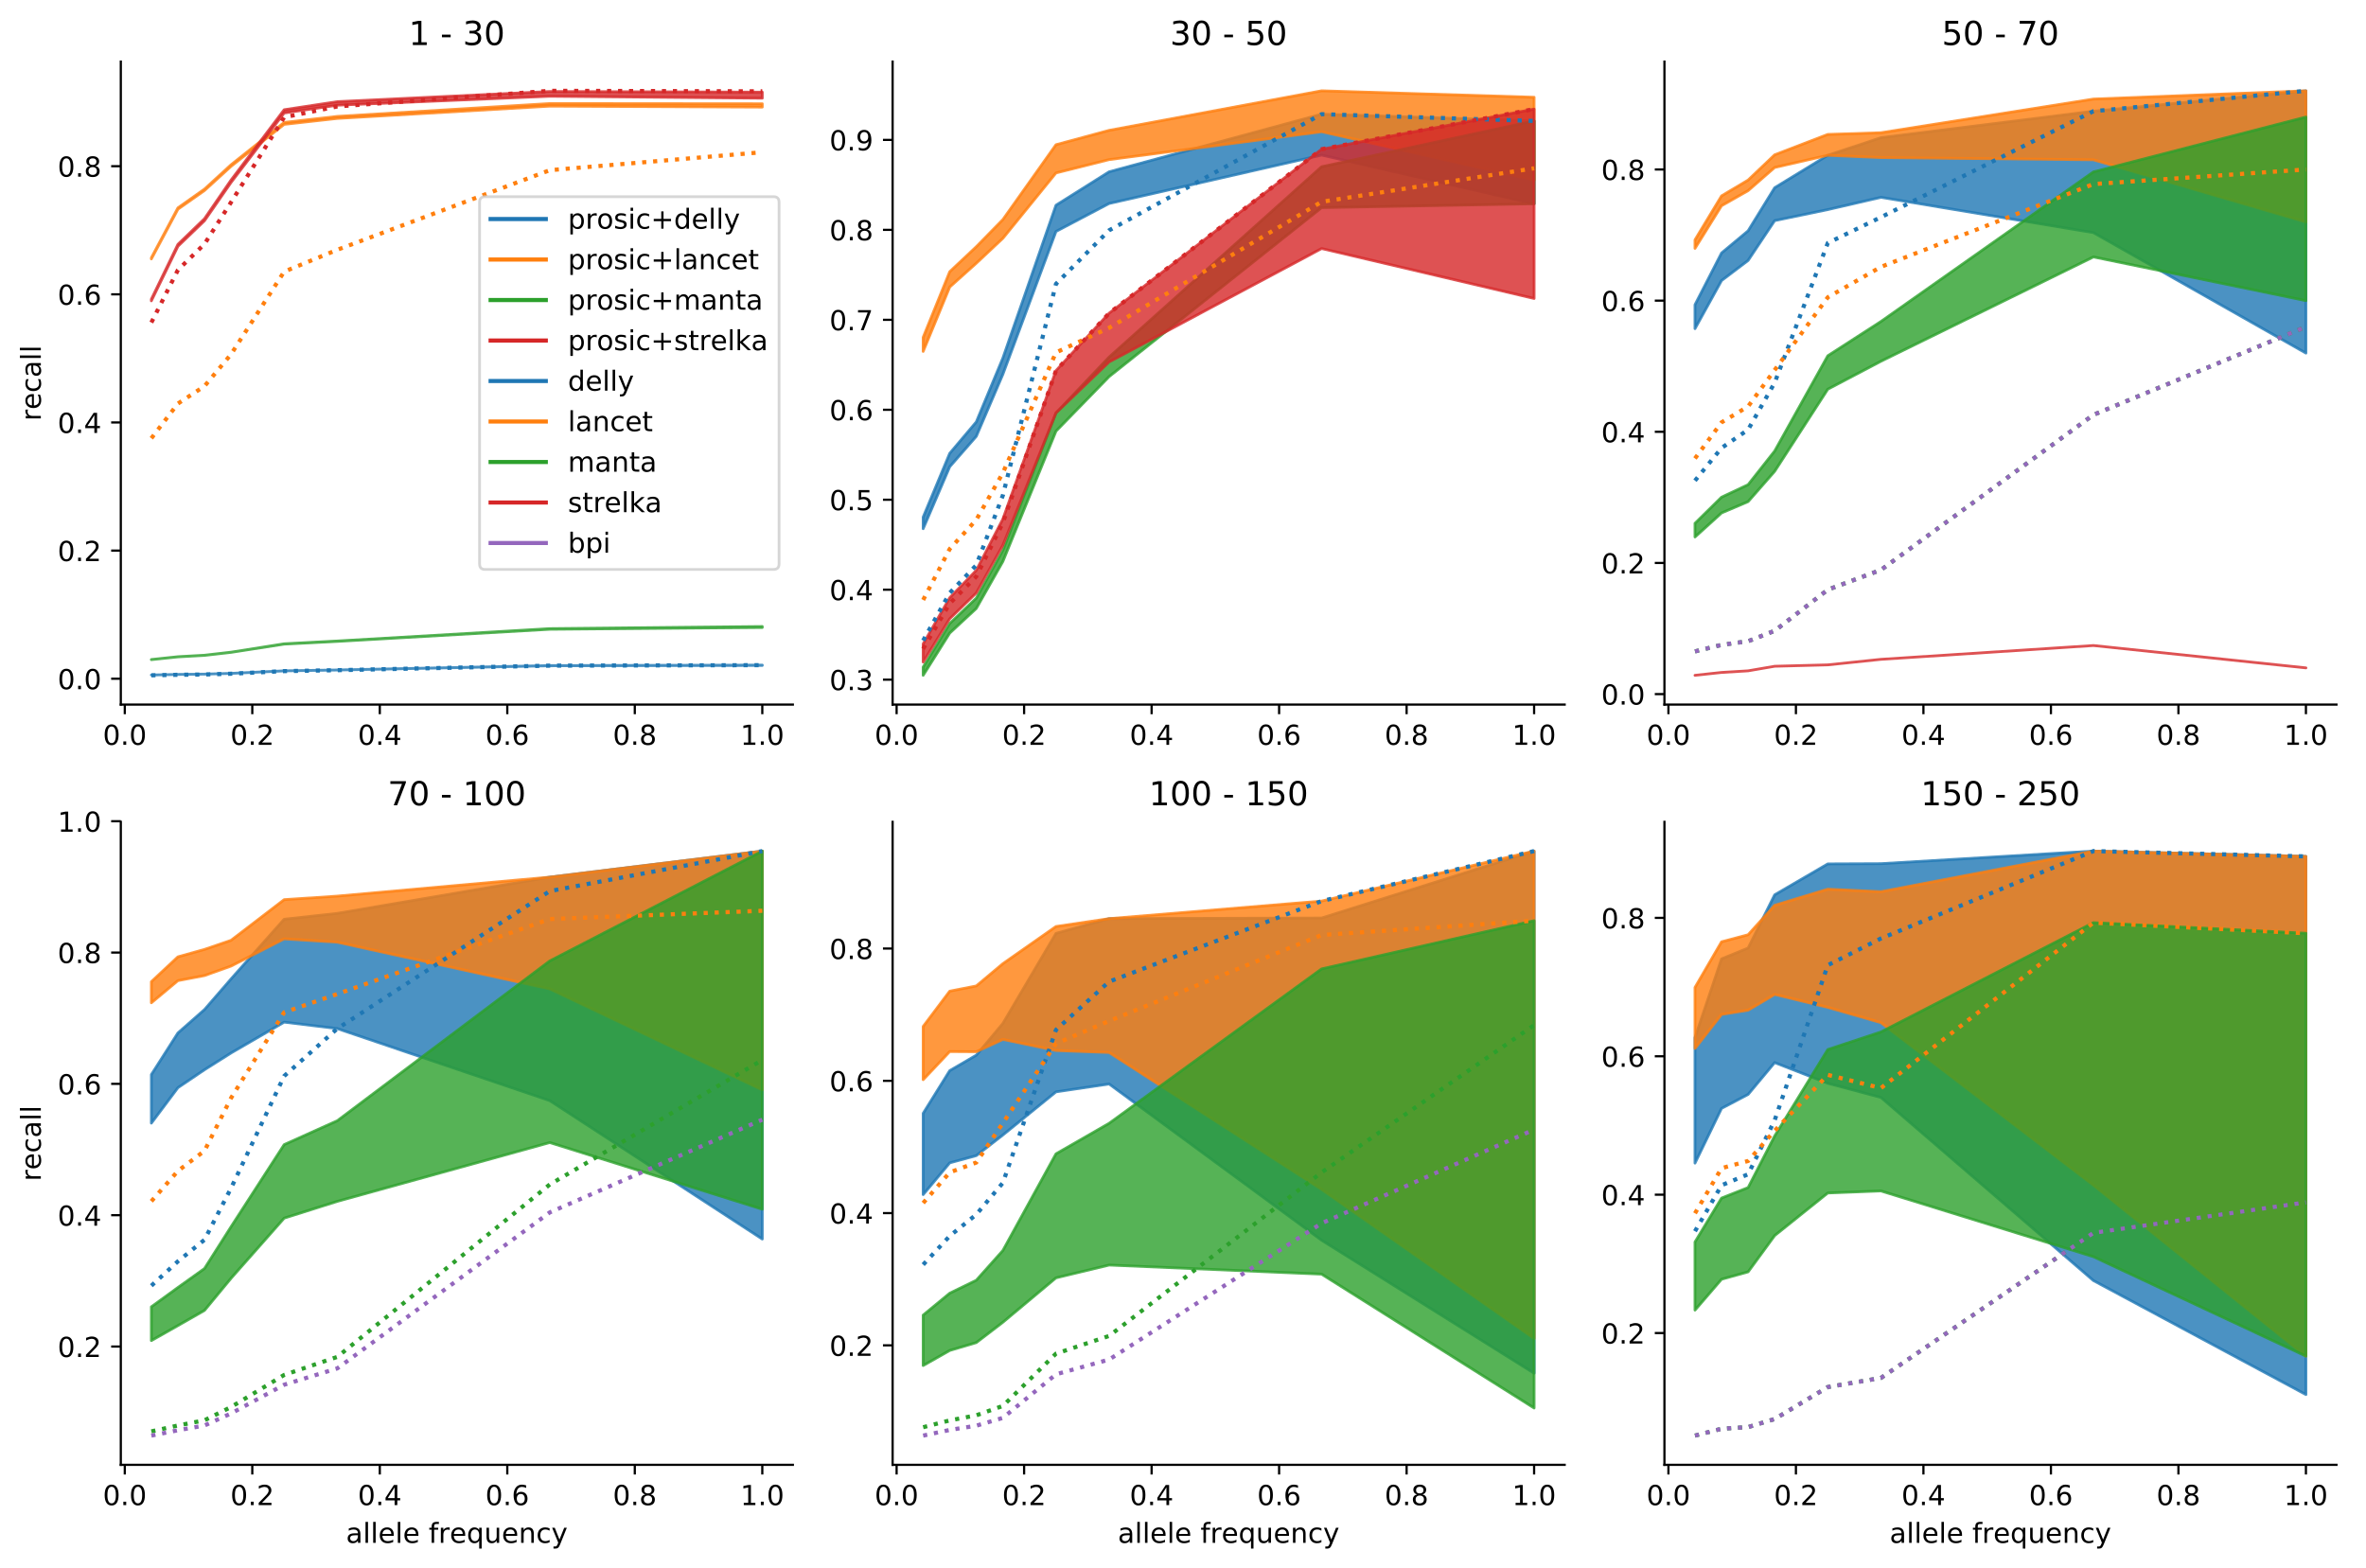 <?xml version="1.0" encoding="utf-8" standalone="no"?>
<!DOCTYPE svg PUBLIC "-//W3C//DTD SVG 1.1//EN"
  "http://www.w3.org/Graphics/SVG/1.1/DTD/svg11.dtd">
<!-- Created with matplotlib (https://matplotlib.org/) -->
<svg height="568.474pt" version="1.1" viewBox="0 0 857.441 568.474" width="857.441pt" xmlns="http://www.w3.org/2000/svg" xmlns:xlink="http://www.w3.org/1999/xlink">
 <defs>
  <style type="text/css">
*{stroke-linecap:butt;stroke-linejoin:round;}
  </style>
 </defs>
 <g id="figure_1">
  <g id="patch_1">
   <path d="M 0 568.474 
L 857.441 568.474 
L 857.441 0 
L 0 0 
z
" style="fill:#ffffff;"/>
  </g>
  <g id="axes_1">
   <g id="patch_2">
    <path d="M 43.781 255.358 
L 287.328 255.358 
L 287.328 22.318 
L 43.781 22.318 
z
" style="fill:#ffffff;"/>
   </g>
   <g id="PolyCollection_1">
    <defs>
     <path d="M 54.852 -323.83 
L 54.852 -323.819 
L 64.478 -324.022 
L 74.104 -324.137 
L 83.731 -324.4 
L 102.983 -325.311 
L 122.236 -325.621 
L 199.247 -327.162 
L 276.258 -327.29 
L 276.258 -327.418 
L 276.258 -327.418 
L 199.247 -327.238 
L 122.236 -325.651 
L 102.983 -325.336 
L 83.731 -324.415 
L 74.104 -324.15 
L 64.478 -324.034 
L 54.852 -323.83 
z
" id="me6836242a7" style="stroke:#1f77b4;stroke-opacity:0.8;"/>
    </defs>
    <g clip-path="url(#p531f9421fe)">
     <use style="fill:#1f77b4;fill-opacity:0.8;stroke:#1f77b4;stroke-opacity:0.8;" x="0" xlink:href="#me6836242a7" y="568.474"/>
    </g>
   </g>
   <g id="PolyCollection_2">
    <defs>
     <path d="M 54.852 -475.045 
L 54.852 -474.62 
L 64.478 -492.655 
L 74.104 -499.421 
L 83.731 -508.188 
L 102.983 -523.401 
L 122.236 -525.55 
L 199.247 -530 
L 276.258 -529.651 
L 276.258 -530.873 
L 276.258 -530.873 
L 199.247 -530.942 
L 122.236 -526.284 
L 102.983 -524.097 
L 83.731 -508.756 
L 74.104 -499.935 
L 64.478 -493.137 
L 54.852 -475.045 
z
" id="m68b8b0f402" style="stroke:#ff7f0e;stroke-opacity:0.8;"/>
    </defs>
    <g clip-path="url(#p531f9421fe)">
     <use style="fill:#ff7f0e;fill-opacity:0.8;stroke:#ff7f0e;stroke-opacity:0.8;" x="0" xlink:href="#m68b8b0f402" y="568.474"/>
    </g>
   </g>
   <g id="PolyCollection_3">
    <defs>
     <path d="M 54.852 -329.435 
L 54.852 -329.388 
L 64.478 -330.398 
L 74.104 -330.934 
L 83.731 -332.03 
L 102.983 -335.018 
L 122.236 -336.005 
L 199.247 -340.402 
L 276.258 -341.042 
L 276.258 -341.399 
L 276.258 -341.399 
L 199.247 -340.631 
L 122.236 -336.143 
L 102.983 -335.133 
L 83.731 -332.098 
L 74.104 -330.994 
L 64.478 -330.453 
L 54.852 -329.435 
z
" id="me16640ba47" style="stroke:#2ca02c;stroke-opacity:0.8;"/>
    </defs>
    <g clip-path="url(#p531f9421fe)">
     <use style="fill:#2ca02c;fill-opacity:0.8;stroke:#2ca02c;stroke-opacity:0.8;" x="0" xlink:href="#me16640ba47" y="568.474"/>
    </g>
   </g>
   <g id="PolyCollection_4">
    <defs>
     <path d="M 54.852 -460.033 
L 54.852 -459.433 
L 64.478 -479.221 
L 74.104 -488.461 
L 83.731 -502.346 
L 102.983 -527.517 
L 122.236 -530.345 
L 199.247 -533.59 
L 276.258 -532.885 
L 276.258 -535.075 
L 276.258 -535.075 
L 199.247 -535.309 
L 122.236 -531.629 
L 102.983 -528.702 
L 83.731 -503.205 
L 74.104 -489.2 
L 64.478 -479.909 
L 54.852 -460.033 
z
" id="me55c557006" style="stroke:#d62728;stroke-opacity:0.8;"/>
    </defs>
    <g clip-path="url(#p531f9421fe)">
     <use style="fill:#d62728;fill-opacity:0.8;stroke:#d62728;stroke-opacity:0.8;" x="0" xlink:href="#me55c557006" y="568.474"/>
    </g>
   </g>
   <g id="matplotlib.axis_1">
    <g id="xtick_1">
     <g id="line2d_1">
      <defs>
       <path d="M 0 0 
L 0 3.5 
" id="m1e29001567" style="stroke:#000000;stroke-width:0.8;"/>
      </defs>
      <g>
       <use style="stroke:#000000;stroke-width:0.8;" x="45.225" xlink:href="#m1e29001567" y="255.358"/>
      </g>
     </g>
     <g id="text_1">
      <!-- 0.0 -->
      <defs>
       <path d="M 31.781 66.406 
Q 24.172 66.406 20.328 58.906 
Q 16.5 51.422 16.5 36.375 
Q 16.5 21.391 20.328 13.891 
Q 24.172 6.391 31.781 6.391 
Q 39.453 6.391 43.281 13.891 
Q 47.125 21.391 47.125 36.375 
Q 47.125 51.422 43.281 58.906 
Q 39.453 66.406 31.781 66.406 
z
M 31.781 74.219 
Q 44.047 74.219 50.516 64.516 
Q 56.984 54.828 56.984 36.375 
Q 56.984 17.969 50.516 8.266 
Q 44.047 -1.422 31.781 -1.422 
Q 19.531 -1.422 13.062 8.266 
Q 6.594 17.969 6.594 36.375 
Q 6.594 54.828 13.062 64.516 
Q 19.531 74.219 31.781 74.219 
z
" id="DejaVuSans-48"/>
       <path d="M 10.688 12.406 
L 21 12.406 
L 21 0 
L 10.688 0 
z
" id="DejaVuSans-46"/>
      </defs>
      <g transform="translate(37.274 269.957)scale(0.1 -0.1)">
       <use xlink:href="#DejaVuSans-48"/>
       <use x="63.623" xlink:href="#DejaVuSans-46"/>
       <use x="95.41" xlink:href="#DejaVuSans-48"/>
      </g>
     </g>
    </g>
    <g id="xtick_2">
     <g id="line2d_2">
      <g>
       <use style="stroke:#000000;stroke-width:0.8;" x="91.432" xlink:href="#m1e29001567" y="255.358"/>
      </g>
     </g>
     <g id="text_2">
      <!-- 0.2 -->
      <defs>
       <path d="M 19.188 8.297 
L 53.609 8.297 
L 53.609 0 
L 7.328 0 
L 7.328 8.297 
Q 12.938 14.109 22.625 23.891 
Q 32.328 33.688 34.812 36.531 
Q 39.547 41.844 41.422 45.531 
Q 43.312 49.219 43.312 52.781 
Q 43.312 58.594 39.234 62.25 
Q 35.156 65.922 28.609 65.922 
Q 23.969 65.922 18.812 64.312 
Q 13.672 62.703 7.812 59.422 
L 7.812 69.391 
Q 13.766 71.781 18.938 73 
Q 24.125 74.219 28.422 74.219 
Q 39.75 74.219 46.484 68.547 
Q 53.219 62.891 53.219 53.422 
Q 53.219 48.922 51.531 44.891 
Q 49.859 40.875 45.406 35.406 
Q 44.188 33.984 37.641 27.219 
Q 31.109 20.453 19.188 8.297 
z
" id="DejaVuSans-50"/>
      </defs>
      <g transform="translate(83.48 269.957)scale(0.1 -0.1)">
       <use xlink:href="#DejaVuSans-48"/>
       <use x="63.623" xlink:href="#DejaVuSans-46"/>
       <use x="95.41" xlink:href="#DejaVuSans-50"/>
      </g>
     </g>
    </g>
    <g id="xtick_3">
     <g id="line2d_3">
      <g>
       <use style="stroke:#000000;stroke-width:0.8;" x="137.638" xlink:href="#m1e29001567" y="255.358"/>
      </g>
     </g>
     <g id="text_3">
      <!-- 0.4 -->
      <defs>
       <path d="M 37.797 64.312 
L 12.891 25.391 
L 37.797 25.391 
z
M 35.203 72.906 
L 47.609 72.906 
L 47.609 25.391 
L 58.016 25.391 
L 58.016 17.188 
L 47.609 17.188 
L 47.609 0 
L 37.797 0 
L 37.797 17.188 
L 4.891 17.188 
L 4.891 26.703 
z
" id="DejaVuSans-52"/>
      </defs>
      <g transform="translate(129.687 269.957)scale(0.1 -0.1)">
       <use xlink:href="#DejaVuSans-48"/>
       <use x="63.623" xlink:href="#DejaVuSans-46"/>
       <use x="95.41" xlink:href="#DejaVuSans-52"/>
      </g>
     </g>
    </g>
    <g id="xtick_4">
     <g id="line2d_4">
      <g>
       <use style="stroke:#000000;stroke-width:0.8;" x="183.845" xlink:href="#m1e29001567" y="255.358"/>
      </g>
     </g>
     <g id="text_4">
      <!-- 0.6 -->
      <defs>
       <path d="M 33.016 40.375 
Q 26.375 40.375 22.484 35.828 
Q 18.609 31.297 18.609 23.391 
Q 18.609 15.531 22.484 10.953 
Q 26.375 6.391 33.016 6.391 
Q 39.656 6.391 43.531 10.953 
Q 47.406 15.531 47.406 23.391 
Q 47.406 31.297 43.531 35.828 
Q 39.656 40.375 33.016 40.375 
z
M 52.594 71.297 
L 52.594 62.312 
Q 48.875 64.062 45.094 64.984 
Q 41.312 65.922 37.594 65.922 
Q 27.828 65.922 22.672 59.328 
Q 17.531 52.734 16.797 39.406 
Q 19.672 43.656 24.016 45.922 
Q 28.375 48.188 33.594 48.188 
Q 44.578 48.188 50.953 41.516 
Q 57.328 34.859 57.328 23.391 
Q 57.328 12.156 50.688 5.359 
Q 44.047 -1.422 33.016 -1.422 
Q 20.359 -1.422 13.672 8.266 
Q 6.984 17.969 6.984 36.375 
Q 6.984 53.656 15.188 63.938 
Q 23.391 74.219 37.203 74.219 
Q 40.922 74.219 44.703 73.484 
Q 48.484 72.75 52.594 71.297 
z
" id="DejaVuSans-54"/>
      </defs>
      <g transform="translate(175.893 269.957)scale(0.1 -0.1)">
       <use xlink:href="#DejaVuSans-48"/>
       <use x="63.623" xlink:href="#DejaVuSans-46"/>
       <use x="95.41" xlink:href="#DejaVuSans-54"/>
      </g>
     </g>
    </g>
    <g id="xtick_5">
     <g id="line2d_5">
      <g>
       <use style="stroke:#000000;stroke-width:0.8;" x="230.051" xlink:href="#m1e29001567" y="255.358"/>
      </g>
     </g>
     <g id="text_5">
      <!-- 0.8 -->
      <defs>
       <path d="M 31.781 34.625 
Q 24.75 34.625 20.719 30.859 
Q 16.703 27.094 16.703 20.516 
Q 16.703 13.922 20.719 10.156 
Q 24.75 6.391 31.781 6.391 
Q 38.812 6.391 42.859 10.172 
Q 46.922 13.969 46.922 20.516 
Q 46.922 27.094 42.891 30.859 
Q 38.875 34.625 31.781 34.625 
z
M 21.922 38.812 
Q 15.578 40.375 12.031 44.719 
Q 8.5 49.078 8.5 55.328 
Q 8.5 64.062 14.719 69.141 
Q 20.953 74.219 31.781 74.219 
Q 42.672 74.219 48.875 69.141 
Q 55.078 64.062 55.078 55.328 
Q 55.078 49.078 51.531 44.719 
Q 48 40.375 41.703 38.812 
Q 48.828 37.156 52.797 32.312 
Q 56.781 27.484 56.781 20.516 
Q 56.781 9.906 50.312 4.234 
Q 43.844 -1.422 31.781 -1.422 
Q 19.734 -1.422 13.25 4.234 
Q 6.781 9.906 6.781 20.516 
Q 6.781 27.484 10.781 32.312 
Q 14.797 37.156 21.922 38.812 
z
M 18.312 54.391 
Q 18.312 48.734 21.844 45.562 
Q 25.391 42.391 31.781 42.391 
Q 38.141 42.391 41.719 45.562 
Q 45.312 48.734 45.312 54.391 
Q 45.312 60.062 41.719 63.234 
Q 38.141 66.406 31.781 66.406 
Q 25.391 66.406 21.844 63.234 
Q 18.312 60.062 18.312 54.391 
z
" id="DejaVuSans-56"/>
      </defs>
      <g transform="translate(222.1 269.957)scale(0.1 -0.1)">
       <use xlink:href="#DejaVuSans-48"/>
       <use x="63.623" xlink:href="#DejaVuSans-46"/>
       <use x="95.41" xlink:href="#DejaVuSans-56"/>
      </g>
     </g>
    </g>
    <g id="xtick_6">
     <g id="line2d_6">
      <g>
       <use style="stroke:#000000;stroke-width:0.8;" x="276.258" xlink:href="#m1e29001567" y="255.358"/>
      </g>
     </g>
     <g id="text_6">
      <!-- 1.0 -->
      <defs>
       <path d="M 12.406 8.297 
L 28.516 8.297 
L 28.516 63.922 
L 10.984 60.406 
L 10.984 69.391 
L 28.422 72.906 
L 38.281 72.906 
L 38.281 8.297 
L 54.391 8.297 
L 54.391 0 
L 12.406 0 
z
" id="DejaVuSans-49"/>
      </defs>
      <g transform="translate(268.306 269.957)scale(0.1 -0.1)">
       <use xlink:href="#DejaVuSans-49"/>
       <use x="63.623" xlink:href="#DejaVuSans-46"/>
       <use x="95.41" xlink:href="#DejaVuSans-48"/>
      </g>
     </g>
    </g>
   </g>
   <g id="matplotlib.axis_2">
    <g id="ytick_1">
     <g id="line2d_7">
      <defs>
       <path d="M 0 0 
L -3.5 0 
" id="m17a4ac3e87" style="stroke:#000000;stroke-width:0.8;"/>
      </defs>
      <g>
       <use style="stroke:#000000;stroke-width:0.8;" x="43.781" xlink:href="#m17a4ac3e87" y="245.997"/>
      </g>
     </g>
     <g id="text_7">
      <!-- 0.0 -->
      <g transform="translate(20.878 249.797)scale(0.1 -0.1)">
       <use xlink:href="#DejaVuSans-48"/>
       <use x="63.623" xlink:href="#DejaVuSans-46"/>
       <use x="95.41" xlink:href="#DejaVuSans-48"/>
      </g>
     </g>
    </g>
    <g id="ytick_2">
     <g id="line2d_8">
      <g>
       <use style="stroke:#000000;stroke-width:0.8;" x="43.781" xlink:href="#m17a4ac3e87" y="199.556"/>
      </g>
     </g>
     <g id="text_8">
      <!-- 0.2 -->
      <g transform="translate(20.878 203.355)scale(0.1 -0.1)">
       <use xlink:href="#DejaVuSans-48"/>
       <use x="63.623" xlink:href="#DejaVuSans-46"/>
       <use x="95.41" xlink:href="#DejaVuSans-50"/>
      </g>
     </g>
    </g>
    <g id="ytick_3">
     <g id="line2d_9">
      <g>
       <use style="stroke:#000000;stroke-width:0.8;" x="43.781" xlink:href="#m17a4ac3e87" y="153.114"/>
      </g>
     </g>
     <g id="text_9">
      <!-- 0.4 -->
      <g transform="translate(20.878 156.913)scale(0.1 -0.1)">
       <use xlink:href="#DejaVuSans-48"/>
       <use x="63.623" xlink:href="#DejaVuSans-46"/>
       <use x="95.41" xlink:href="#DejaVuSans-52"/>
      </g>
     </g>
    </g>
    <g id="ytick_4">
     <g id="line2d_10">
      <g>
       <use style="stroke:#000000;stroke-width:0.8;" x="43.781" xlink:href="#m17a4ac3e87" y="106.673"/>
      </g>
     </g>
     <g id="text_10">
      <!-- 0.6 -->
      <g transform="translate(20.878 110.472)scale(0.1 -0.1)">
       <use xlink:href="#DejaVuSans-48"/>
       <use x="63.623" xlink:href="#DejaVuSans-46"/>
       <use x="95.41" xlink:href="#DejaVuSans-54"/>
      </g>
     </g>
    </g>
    <g id="ytick_5">
     <g id="line2d_11">
      <g>
       <use style="stroke:#000000;stroke-width:0.8;" x="43.781" xlink:href="#m17a4ac3e87" y="60.231"/>
      </g>
     </g>
     <g id="text_11">
      <!-- 0.8 -->
      <g transform="translate(20.878 64.03)scale(0.1 -0.1)">
       <use xlink:href="#DejaVuSans-48"/>
       <use x="63.623" xlink:href="#DejaVuSans-46"/>
       <use x="95.41" xlink:href="#DejaVuSans-56"/>
      </g>
     </g>
    </g>
    <g id="text_12">
     <!-- recall -->
     <defs>
      <path d="M 41.109 46.297 
Q 39.594 47.172 37.812 47.578 
Q 36.031 48 33.891 48 
Q 26.266 48 22.188 43.047 
Q 18.109 38.094 18.109 28.812 
L 18.109 0 
L 9.078 0 
L 9.078 54.688 
L 18.109 54.688 
L 18.109 46.188 
Q 20.953 51.172 25.484 53.578 
Q 30.031 56 36.531 56 
Q 37.453 56 38.578 55.875 
Q 39.703 55.766 41.062 55.516 
z
" id="DejaVuSans-114"/>
      <path d="M 56.203 29.594 
L 56.203 25.203 
L 14.891 25.203 
Q 15.484 15.922 20.484 11.062 
Q 25.484 6.203 34.422 6.203 
Q 39.594 6.203 44.453 7.469 
Q 49.312 8.734 54.109 11.281 
L 54.109 2.781 
Q 49.266 0.734 44.188 -0.344 
Q 39.109 -1.422 33.891 -1.422 
Q 20.797 -1.422 13.156 6.188 
Q 5.516 13.812 5.516 26.812 
Q 5.516 40.234 12.766 48.109 
Q 20.016 56 32.328 56 
Q 43.359 56 49.781 48.891 
Q 56.203 41.797 56.203 29.594 
z
M 47.219 32.234 
Q 47.125 39.594 43.094 43.984 
Q 39.062 48.391 32.422 48.391 
Q 24.906 48.391 20.391 44.141 
Q 15.875 39.891 15.188 32.172 
z
" id="DejaVuSans-101"/>
      <path d="M 48.781 52.594 
L 48.781 44.188 
Q 44.969 46.297 41.141 47.344 
Q 37.312 48.391 33.406 48.391 
Q 24.656 48.391 19.812 42.844 
Q 14.984 37.312 14.984 27.297 
Q 14.984 17.281 19.812 11.734 
Q 24.656 6.203 33.406 6.203 
Q 37.312 6.203 41.141 7.25 
Q 44.969 8.297 48.781 10.406 
L 48.781 2.094 
Q 45.016 0.344 40.984 -0.531 
Q 36.969 -1.422 32.422 -1.422 
Q 20.062 -1.422 12.781 6.344 
Q 5.516 14.109 5.516 27.297 
Q 5.516 40.672 12.859 48.328 
Q 20.219 56 33.016 56 
Q 37.156 56 41.109 55.141 
Q 45.062 54.297 48.781 52.594 
z
" id="DejaVuSans-99"/>
      <path d="M 34.281 27.484 
Q 23.391 27.484 19.188 25 
Q 14.984 22.516 14.984 16.5 
Q 14.984 11.719 18.141 8.906 
Q 21.297 6.109 26.703 6.109 
Q 34.188 6.109 38.703 11.406 
Q 43.219 16.703 43.219 25.484 
L 43.219 27.484 
z
M 52.203 31.203 
L 52.203 0 
L 43.219 0 
L 43.219 8.297 
Q 40.141 3.328 35.547 0.953 
Q 30.953 -1.422 24.312 -1.422 
Q 15.922 -1.422 10.953 3.297 
Q 6 8.016 6 15.922 
Q 6 25.141 12.172 29.828 
Q 18.359 34.516 30.609 34.516 
L 43.219 34.516 
L 43.219 35.406 
Q 43.219 41.609 39.141 45 
Q 35.062 48.391 27.688 48.391 
Q 23 48.391 18.547 47.266 
Q 14.109 46.141 10.016 43.891 
L 10.016 52.203 
Q 14.938 54.109 19.578 55.047 
Q 24.219 56 28.609 56 
Q 40.484 56 46.344 49.844 
Q 52.203 43.703 52.203 31.203 
z
" id="DejaVuSans-97"/>
      <path d="M 9.422 75.984 
L 18.406 75.984 
L 18.406 0 
L 9.422 0 
z
" id="DejaVuSans-108"/>
     </defs>
     <g transform="translate(14.798 152.56)rotate(-90)scale(0.1 -0.1)">
      <use xlink:href="#DejaVuSans-114"/>
      <use x="41.082" xlink:href="#DejaVuSans-101"/>
      <use x="102.605" xlink:href="#DejaVuSans-99"/>
      <use x="157.586" xlink:href="#DejaVuSans-97"/>
      <use x="218.865" xlink:href="#DejaVuSans-108"/>
      <use x="246.648" xlink:href="#DejaVuSans-108"/>
     </g>
    </g>
   </g>
   <g id="line2d_12">
    <path clip-path="url(#p531f9421fe)" d="M 54.852 244.765 
L 64.478 244.576 
L 74.104 244.464 
L 83.731 244.192 
L 102.983 243.244 
L 122.236 242.91 
L 199.247 241.261 
L 276.258 241.082 
" style="fill:none;stroke:#1f77b4;stroke-dasharray:1.5,2.475;stroke-dashoffset:0;stroke-width:1.5;"/>
   </g>
   <g id="line2d_13">
    <path clip-path="url(#p531f9421fe)" d="M 54.852 158.852 
L 64.478 146.271 
L 74.104 139.957 
L 83.731 128.406 
L 102.983 98.45 
L 122.236 90.53 
L 199.247 61.682 
L 276.258 55.173 
" style="fill:none;stroke:#ff7f0e;stroke-dasharray:1.5,2.475;stroke-dashoffset:0;stroke-width:1.5;"/>
   </g>
   <g id="line2d_14">
    <path clip-path="url(#p531f9421fe)" d="M 54.852 116.902 
L 64.478 97.849 
L 74.104 88.443 
L 83.731 73.312 
L 102.983 42.491 
L 122.236 38.583 
L 199.247 32.911 
L 276.258 33.093 
" style="fill:none;stroke:#d62728;stroke-dasharray:1.5,2.475;stroke-dashoffset:0;stroke-width:1.5;"/>
   </g>
   <g id="patch_3">
    <path d="M 43.781 255.358 
L 43.781 22.318 
" style="fill:none;stroke:#000000;stroke-linecap:square;stroke-linejoin:miter;stroke-width:0.8;"/>
   </g>
   <g id="patch_4">
    <path d="M 43.781 255.358 
L 287.328 255.358 
" style="fill:none;stroke:#000000;stroke-linecap:square;stroke-linejoin:miter;stroke-width:0.8;"/>
   </g>
   <g id="text_13">
    <!-- 1 - 30 -->
    <defs>
     <path id="DejaVuSans-32"/>
     <path d="M 4.891 31.391 
L 31.203 31.391 
L 31.203 23.391 
L 4.891 23.391 
z
" id="DejaVuSans-45"/>
     <path d="M 40.578 39.312 
Q 47.656 37.797 51.625 33 
Q 55.609 28.219 55.609 21.188 
Q 55.609 10.406 48.188 4.484 
Q 40.766 -1.422 27.094 -1.422 
Q 22.516 -1.422 17.656 -0.516 
Q 12.797 0.391 7.625 2.203 
L 7.625 11.719 
Q 11.719 9.328 16.594 8.109 
Q 21.484 6.891 26.812 6.891 
Q 36.078 6.891 40.938 10.547 
Q 45.797 14.203 45.797 21.188 
Q 45.797 27.641 41.281 31.266 
Q 36.766 34.906 28.719 34.906 
L 20.219 34.906 
L 20.219 43.016 
L 29.109 43.016 
Q 36.375 43.016 40.234 45.922 
Q 44.094 48.828 44.094 54.297 
Q 44.094 59.906 40.109 62.906 
Q 36.141 65.922 28.719 65.922 
Q 24.656 65.922 20.016 65.031 
Q 15.375 64.156 9.812 62.312 
L 9.812 71.094 
Q 15.438 72.656 20.344 73.438 
Q 25.25 74.219 29.594 74.219 
Q 40.828 74.219 47.359 69.109 
Q 53.906 64.016 53.906 55.328 
Q 53.906 49.266 50.438 45.094 
Q 46.969 40.922 40.578 39.312 
z
" id="DejaVuSans-51"/>
    </defs>
    <g transform="translate(148.124 16.318)scale(0.12 -0.12)">
     <use xlink:href="#DejaVuSans-49"/>
     <use x="63.623" xlink:href="#DejaVuSans-32"/>
     <use x="95.41" xlink:href="#DejaVuSans-45"/>
     <use x="131.494" xlink:href="#DejaVuSans-32"/>
     <use x="163.281" xlink:href="#DejaVuSans-51"/>
     <use x="226.904" xlink:href="#DejaVuSans-48"/>
    </g>
   </g>
   <g id="legend_1">
    <g id="patch_5">
     <path d="M 175.801 206.39 
L 280.328 206.39 
Q 282.328 206.39 282.328 204.39 
L 282.328 73.287 
Q 282.328 71.287 280.328 71.287 
L 175.801 71.287 
Q 173.801 71.287 173.801 73.287 
L 173.801 204.39 
Q 173.801 206.39 175.801 206.39 
z
" style="fill:#ffffff;opacity:0.8;stroke:#cccccc;stroke-linejoin:miter;"/>
    </g>
    <g id="line2d_15">
     <path d="M 177.801 79.385 
L 197.801 79.385 
" style="fill:none;stroke:#1f77b4;stroke-linecap:square;stroke-width:1.5;"/>
    </g>
    <g id="line2d_16"/>
    <g id="text_14">
     <!-- prosic+delly -->
     <defs>
      <path d="M 18.109 8.203 
L 18.109 -20.797 
L 9.078 -20.797 
L 9.078 54.688 
L 18.109 54.688 
L 18.109 46.391 
Q 20.953 51.266 25.266 53.625 
Q 29.594 56 35.594 56 
Q 45.562 56 51.781 48.094 
Q 58.016 40.188 58.016 27.297 
Q 58.016 14.406 51.781 6.484 
Q 45.562 -1.422 35.594 -1.422 
Q 29.594 -1.422 25.266 0.953 
Q 20.953 3.328 18.109 8.203 
z
M 48.688 27.297 
Q 48.688 37.203 44.609 42.844 
Q 40.531 48.484 33.406 48.484 
Q 26.266 48.484 22.188 42.844 
Q 18.109 37.203 18.109 27.297 
Q 18.109 17.391 22.188 11.75 
Q 26.266 6.109 33.406 6.109 
Q 40.531 6.109 44.609 11.75 
Q 48.688 17.391 48.688 27.297 
z
" id="DejaVuSans-112"/>
      <path d="M 30.609 48.391 
Q 23.391 48.391 19.188 42.75 
Q 14.984 37.109 14.984 27.297 
Q 14.984 17.484 19.156 11.844 
Q 23.344 6.203 30.609 6.203 
Q 37.797 6.203 41.984 11.859 
Q 46.188 17.531 46.188 27.297 
Q 46.188 37.016 41.984 42.703 
Q 37.797 48.391 30.609 48.391 
z
M 30.609 56 
Q 42.328 56 49.016 48.375 
Q 55.719 40.766 55.719 27.297 
Q 55.719 13.875 49.016 6.219 
Q 42.328 -1.422 30.609 -1.422 
Q 18.844 -1.422 12.172 6.219 
Q 5.516 13.875 5.516 27.297 
Q 5.516 40.766 12.172 48.375 
Q 18.844 56 30.609 56 
z
" id="DejaVuSans-111"/>
      <path d="M 44.281 53.078 
L 44.281 44.578 
Q 40.484 46.531 36.375 47.5 
Q 32.281 48.484 27.875 48.484 
Q 21.188 48.484 17.844 46.438 
Q 14.5 44.391 14.5 40.281 
Q 14.5 37.156 16.891 35.375 
Q 19.281 33.594 26.516 31.984 
L 29.594 31.297 
Q 39.156 29.25 43.188 25.516 
Q 47.219 21.781 47.219 15.094 
Q 47.219 7.469 41.188 3.016 
Q 35.156 -1.422 24.609 -1.422 
Q 20.219 -1.422 15.453 -0.562 
Q 10.688 0.297 5.422 2 
L 5.422 11.281 
Q 10.406 8.688 15.234 7.391 
Q 20.062 6.109 24.812 6.109 
Q 31.156 6.109 34.562 8.281 
Q 37.984 10.453 37.984 14.406 
Q 37.984 18.062 35.516 20.016 
Q 33.062 21.969 24.703 23.781 
L 21.578 24.516 
Q 13.234 26.266 9.516 29.906 
Q 5.812 33.547 5.812 39.891 
Q 5.812 47.609 11.281 51.797 
Q 16.75 56 26.812 56 
Q 31.781 56 36.172 55.266 
Q 40.578 54.547 44.281 53.078 
z
" id="DejaVuSans-115"/>
      <path d="M 9.422 54.688 
L 18.406 54.688 
L 18.406 0 
L 9.422 0 
z
M 9.422 75.984 
L 18.406 75.984 
L 18.406 64.594 
L 9.422 64.594 
z
" id="DejaVuSans-105"/>
      <path d="M 46 62.703 
L 46 35.5 
L 73.188 35.5 
L 73.188 27.203 
L 46 27.203 
L 46 0 
L 37.797 0 
L 37.797 27.203 
L 10.594 27.203 
L 10.594 35.5 
L 37.797 35.5 
L 37.797 62.703 
z
" id="DejaVuSans-43"/>
      <path d="M 45.406 46.391 
L 45.406 75.984 
L 54.391 75.984 
L 54.391 0 
L 45.406 0 
L 45.406 8.203 
Q 42.578 3.328 38.25 0.953 
Q 33.938 -1.422 27.875 -1.422 
Q 17.969 -1.422 11.734 6.484 
Q 5.516 14.406 5.516 27.297 
Q 5.516 40.188 11.734 48.094 
Q 17.969 56 27.875 56 
Q 33.938 56 38.25 53.625 
Q 42.578 51.266 45.406 46.391 
z
M 14.797 27.297 
Q 14.797 17.391 18.875 11.75 
Q 22.953 6.109 30.078 6.109 
Q 37.203 6.109 41.297 11.75 
Q 45.406 17.391 45.406 27.297 
Q 45.406 37.203 41.297 42.844 
Q 37.203 48.484 30.078 48.484 
Q 22.953 48.484 18.875 42.844 
Q 14.797 37.203 14.797 27.297 
z
" id="DejaVuSans-100"/>
      <path d="M 32.172 -5.078 
Q 28.375 -14.844 24.75 -17.812 
Q 21.141 -20.797 15.094 -20.797 
L 7.906 -20.797 
L 7.906 -13.281 
L 13.188 -13.281 
Q 16.891 -13.281 18.938 -11.516 
Q 21 -9.766 23.484 -3.219 
L 25.094 0.875 
L 2.984 54.688 
L 12.5 54.688 
L 29.594 11.922 
L 46.688 54.688 
L 56.203 54.688 
z
" id="DejaVuSans-121"/>
     </defs>
     <g transform="translate(205.801 82.885)scale(0.1 -0.1)">
      <use xlink:href="#DejaVuSans-112"/>
      <use x="63.477" xlink:href="#DejaVuSans-114"/>
      <use x="104.559" xlink:href="#DejaVuSans-111"/>
      <use x="165.74" xlink:href="#DejaVuSans-115"/>
      <use x="217.84" xlink:href="#DejaVuSans-105"/>
      <use x="245.623" xlink:href="#DejaVuSans-99"/>
      <use x="300.604" xlink:href="#DejaVuSans-43"/>
      <use x="384.393" xlink:href="#DejaVuSans-100"/>
      <use x="447.869" xlink:href="#DejaVuSans-101"/>
      <use x="509.393" xlink:href="#DejaVuSans-108"/>
      <use x="537.176" xlink:href="#DejaVuSans-108"/>
      <use x="564.959" xlink:href="#DejaVuSans-121"/>
     </g>
    </g>
    <g id="line2d_17">
     <path d="M 177.801 94.063 
L 197.801 94.063 
" style="fill:none;stroke:#ff7f0e;stroke-linecap:square;stroke-width:1.5;"/>
    </g>
    <g id="line2d_18"/>
    <g id="text_15">
     <!-- prosic+lancet -->
     <defs>
      <path d="M 54.891 33.016 
L 54.891 0 
L 45.906 0 
L 45.906 32.719 
Q 45.906 40.484 42.875 44.328 
Q 39.844 48.188 33.797 48.188 
Q 26.516 48.188 22.312 43.547 
Q 18.109 38.922 18.109 30.906 
L 18.109 0 
L 9.078 0 
L 9.078 54.688 
L 18.109 54.688 
L 18.109 46.188 
Q 21.344 51.125 25.703 53.562 
Q 30.078 56 35.797 56 
Q 45.219 56 50.047 50.172 
Q 54.891 44.344 54.891 33.016 
z
" id="DejaVuSans-110"/>
      <path d="M 18.312 70.219 
L 18.312 54.688 
L 36.812 54.688 
L 36.812 47.703 
L 18.312 47.703 
L 18.312 18.016 
Q 18.312 11.328 20.141 9.422 
Q 21.969 7.516 27.594 7.516 
L 36.812 7.516 
L 36.812 0 
L 27.594 0 
Q 17.188 0 13.234 3.875 
Q 9.281 7.766 9.281 18.016 
L 9.281 47.703 
L 2.688 47.703 
L 2.688 54.688 
L 9.281 54.688 
L 9.281 70.219 
z
" id="DejaVuSans-116"/>
     </defs>
     <g transform="translate(205.801 97.563)scale(0.1 -0.1)">
      <use xlink:href="#DejaVuSans-112"/>
      <use x="63.477" xlink:href="#DejaVuSans-114"/>
      <use x="104.559" xlink:href="#DejaVuSans-111"/>
      <use x="165.74" xlink:href="#DejaVuSans-115"/>
      <use x="217.84" xlink:href="#DejaVuSans-105"/>
      <use x="245.623" xlink:href="#DejaVuSans-99"/>
      <use x="300.604" xlink:href="#DejaVuSans-43"/>
      <use x="384.393" xlink:href="#DejaVuSans-108"/>
      <use x="412.176" xlink:href="#DejaVuSans-97"/>
      <use x="473.455" xlink:href="#DejaVuSans-110"/>
      <use x="536.834" xlink:href="#DejaVuSans-99"/>
      <use x="591.814" xlink:href="#DejaVuSans-101"/>
      <use x="653.338" xlink:href="#DejaVuSans-116"/>
     </g>
    </g>
    <g id="line2d_19">
     <path d="M 177.801 108.741 
L 197.801 108.741 
" style="fill:none;stroke:#2ca02c;stroke-linecap:square;stroke-width:1.5;"/>
    </g>
    <g id="line2d_20"/>
    <g id="text_16">
     <!-- prosic+manta -->
     <defs>
      <path d="M 52 44.188 
Q 55.375 50.25 60.062 53.125 
Q 64.75 56 71.094 56 
Q 79.641 56 84.281 50.016 
Q 88.922 44.047 88.922 33.016 
L 88.922 0 
L 79.891 0 
L 79.891 32.719 
Q 79.891 40.578 77.094 44.375 
Q 74.312 48.188 68.609 48.188 
Q 61.625 48.188 57.562 43.547 
Q 53.516 38.922 53.516 30.906 
L 53.516 0 
L 44.484 0 
L 44.484 32.719 
Q 44.484 40.625 41.703 44.406 
Q 38.922 48.188 33.109 48.188 
Q 26.219 48.188 22.156 43.531 
Q 18.109 38.875 18.109 30.906 
L 18.109 0 
L 9.078 0 
L 9.078 54.688 
L 18.109 54.688 
L 18.109 46.188 
Q 21.188 51.219 25.484 53.609 
Q 29.781 56 35.688 56 
Q 41.656 56 45.828 52.969 
Q 50 49.953 52 44.188 
z
" id="DejaVuSans-109"/>
     </defs>
     <g transform="translate(205.801 112.241)scale(0.1 -0.1)">
      <use xlink:href="#DejaVuSans-112"/>
      <use x="63.477" xlink:href="#DejaVuSans-114"/>
      <use x="104.559" xlink:href="#DejaVuSans-111"/>
      <use x="165.74" xlink:href="#DejaVuSans-115"/>
      <use x="217.84" xlink:href="#DejaVuSans-105"/>
      <use x="245.623" xlink:href="#DejaVuSans-99"/>
      <use x="300.604" xlink:href="#DejaVuSans-43"/>
      <use x="384.393" xlink:href="#DejaVuSans-109"/>
      <use x="481.805" xlink:href="#DejaVuSans-97"/>
      <use x="543.084" xlink:href="#DejaVuSans-110"/>
      <use x="606.463" xlink:href="#DejaVuSans-116"/>
      <use x="645.672" xlink:href="#DejaVuSans-97"/>
     </g>
    </g>
    <g id="line2d_21">
     <path d="M 177.801 123.419 
L 197.801 123.419 
" style="fill:none;stroke:#d62728;stroke-linecap:square;stroke-width:1.5;"/>
    </g>
    <g id="line2d_22"/>
    <g id="text_17">
     <!-- prosic+strelka -->
     <defs>
      <path d="M 9.078 75.984 
L 18.109 75.984 
L 18.109 31.109 
L 44.922 54.688 
L 56.391 54.688 
L 27.391 29.109 
L 57.625 0 
L 45.906 0 
L 18.109 26.703 
L 18.109 0 
L 9.078 0 
z
" id="DejaVuSans-107"/>
     </defs>
     <g transform="translate(205.801 126.919)scale(0.1 -0.1)">
      <use xlink:href="#DejaVuSans-112"/>
      <use x="63.477" xlink:href="#DejaVuSans-114"/>
      <use x="104.559" xlink:href="#DejaVuSans-111"/>
      <use x="165.74" xlink:href="#DejaVuSans-115"/>
      <use x="217.84" xlink:href="#DejaVuSans-105"/>
      <use x="245.623" xlink:href="#DejaVuSans-99"/>
      <use x="300.604" xlink:href="#DejaVuSans-43"/>
      <use x="384.393" xlink:href="#DejaVuSans-115"/>
      <use x="436.492" xlink:href="#DejaVuSans-116"/>
      <use x="475.701" xlink:href="#DejaVuSans-114"/>
      <use x="516.783" xlink:href="#DejaVuSans-101"/>
      <use x="578.307" xlink:href="#DejaVuSans-108"/>
      <use x="606.09" xlink:href="#DejaVuSans-107"/>
      <use x="663.984" xlink:href="#DejaVuSans-97"/>
     </g>
    </g>
    <g id="line2d_23">
     <path d="M 177.801 138.097 
L 197.801 138.097 
" style="fill:none;stroke:#1f77b4;stroke-linecap:square;stroke-width:1.5;"/>
    </g>
    <g id="line2d_24"/>
    <g id="text_18">
     <!-- delly -->
     <g transform="translate(205.801 141.597)scale(0.1 -0.1)">
      <use xlink:href="#DejaVuSans-100"/>
      <use x="63.477" xlink:href="#DejaVuSans-101"/>
      <use x="125" xlink:href="#DejaVuSans-108"/>
      <use x="152.783" xlink:href="#DejaVuSans-108"/>
      <use x="180.566" xlink:href="#DejaVuSans-121"/>
     </g>
    </g>
    <g id="line2d_25">
     <path d="M 177.801 152.776 
L 197.801 152.776 
" style="fill:none;stroke:#ff7f0e;stroke-linecap:square;stroke-width:1.5;"/>
    </g>
    <g id="line2d_26"/>
    <g id="text_19">
     <!-- lancet -->
     <g transform="translate(205.801 156.276)scale(0.1 -0.1)">
      <use xlink:href="#DejaVuSans-108"/>
      <use x="27.783" xlink:href="#DejaVuSans-97"/>
      <use x="89.062" xlink:href="#DejaVuSans-110"/>
      <use x="152.441" xlink:href="#DejaVuSans-99"/>
      <use x="207.422" xlink:href="#DejaVuSans-101"/>
      <use x="268.945" xlink:href="#DejaVuSans-116"/>
     </g>
    </g>
    <g id="line2d_27">
     <path d="M 177.801 167.454 
L 197.801 167.454 
" style="fill:none;stroke:#2ca02c;stroke-linecap:square;stroke-width:1.5;"/>
    </g>
    <g id="line2d_28"/>
    <g id="text_20">
     <!-- manta -->
     <g transform="translate(205.801 170.954)scale(0.1 -0.1)">
      <use xlink:href="#DejaVuSans-109"/>
      <use x="97.412" xlink:href="#DejaVuSans-97"/>
      <use x="158.691" xlink:href="#DejaVuSans-110"/>
      <use x="222.07" xlink:href="#DejaVuSans-116"/>
      <use x="261.279" xlink:href="#DejaVuSans-97"/>
     </g>
    </g>
    <g id="line2d_29">
     <path d="M 177.801 182.132 
L 197.801 182.132 
" style="fill:none;stroke:#d62728;stroke-linecap:square;stroke-width:1.5;"/>
    </g>
    <g id="line2d_30"/>
    <g id="text_21">
     <!-- strelka -->
     <g transform="translate(205.801 185.632)scale(0.1 -0.1)">
      <use xlink:href="#DejaVuSans-115"/>
      <use x="52.1" xlink:href="#DejaVuSans-116"/>
      <use x="91.309" xlink:href="#DejaVuSans-114"/>
      <use x="132.391" xlink:href="#DejaVuSans-101"/>
      <use x="193.914" xlink:href="#DejaVuSans-108"/>
      <use x="221.697" xlink:href="#DejaVuSans-107"/>
      <use x="279.592" xlink:href="#DejaVuSans-97"/>
     </g>
    </g>
    <g id="line2d_31">
     <path d="M 177.801 196.81 
L 197.801 196.81 
" style="fill:none;stroke:#9467bd;stroke-linecap:square;stroke-width:1.5;"/>
    </g>
    <g id="line2d_32"/>
    <g id="text_22">
     <!-- bpi -->
     <defs>
      <path d="M 48.688 27.297 
Q 48.688 37.203 44.609 42.844 
Q 40.531 48.484 33.406 48.484 
Q 26.266 48.484 22.188 42.844 
Q 18.109 37.203 18.109 27.297 
Q 18.109 17.391 22.188 11.75 
Q 26.266 6.109 33.406 6.109 
Q 40.531 6.109 44.609 11.75 
Q 48.688 17.391 48.688 27.297 
z
M 18.109 46.391 
Q 20.953 51.266 25.266 53.625 
Q 29.594 56 35.594 56 
Q 45.562 56 51.781 48.094 
Q 58.016 40.188 58.016 27.297 
Q 58.016 14.406 51.781 6.484 
Q 45.562 -1.422 35.594 -1.422 
Q 29.594 -1.422 25.266 0.953 
Q 20.953 3.328 18.109 8.203 
L 18.109 0 
L 9.078 0 
L 9.078 75.984 
L 18.109 75.984 
z
" id="DejaVuSans-98"/>
     </defs>
     <g transform="translate(205.801 200.31)scale(0.1 -0.1)">
      <use xlink:href="#DejaVuSans-98"/>
      <use x="63.477" xlink:href="#DejaVuSans-112"/>
      <use x="126.953" xlink:href="#DejaVuSans-105"/>
     </g>
    </g>
   </g>
  </g>
  <g id="axes_2">
   <g id="patch_6">
    <path d="M 323.488 255.358 
L 567.035 255.358 
L 567.035 22.318 
L 323.488 22.318 
z
" style="fill:#ffffff;"/>
   </g>
   <g id="PolyCollection_5">
    <defs>
     <path d="M 334.558 -381.053 
L 334.558 -376.85 
L 344.185 -399.312 
L 353.811 -410.327 
L 363.437 -432.806 
L 382.69 -484.589 
L 401.943 -494.717 
L 478.954 -512.274 
L 555.964 -494.612 
L 555.964 -524.643 
L 555.964 -524.643 
L 478.954 -527.095 
L 401.943 -506.204 
L 382.69 -494.093 
L 363.437 -438.685 
L 353.811 -415.556 
L 344.185 -404.163 
L 334.558 -381.053 
z
" id="m9aed55595c" style="stroke:#1f77b4;stroke-opacity:0.8;"/>
    </defs>
    <g clip-path="url(#p78b225038d)">
     <use style="fill:#1f77b4;fill-opacity:0.8;stroke:#1f77b4;stroke-opacity:0.8;" x="0" xlink:href="#m9aed55595c" y="568.474"/>
    </g>
   </g>
   <g id="PolyCollection_6">
    <defs>
     <path d="M 334.558 -446.204 
L 334.558 -441.1 
L 344.185 -464.453 
L 353.811 -473.073 
L 363.437 -482.099 
L 382.69 -505.79 
L 401.943 -510.622 
L 478.954 -520.743 
L 555.964 -503.192 
L 555.964 -533.223 
L 555.964 -533.223 
L 478.954 -535.564 
L 401.943 -521.225 
L 382.69 -516.024 
L 363.437 -488.882 
L 353.811 -479.049 
L 344.185 -469.997 
L 334.558 -446.204 
z
" id="m70f12a4ed4" style="stroke:#ff7f0e;stroke-opacity:0.8;"/>
    </defs>
    <g clip-path="url(#p78b225038d)">
     <use style="fill:#ff7f0e;fill-opacity:0.8;stroke:#ff7f0e;stroke-opacity:0.8;" x="0" xlink:href="#m70f12a4ed4" y="568.474"/>
    </g>
   </g>
   <g id="PolyCollection_7">
    <defs>
     <path d="M 334.558 -326.711 
L 334.558 -323.709 
L 344.185 -339.022 
L 353.811 -347.956 
L 363.437 -364.973 
L 382.69 -412.214 
L 401.943 -431.98 
L 478.954 -493.219 
L 555.964 -494.612 
L 555.964 -524.643 
L 555.964 -524.643 
L 478.954 -508.04 
L 401.943 -439.049 
L 382.69 -418.794 
L 363.437 -369.043 
L 353.811 -351.69 
L 344.185 -342.487 
L 334.558 -326.711 
z
" id="m10d2ea70fb" style="stroke:#2ca02c;stroke-opacity:0.8;"/>
    </defs>
    <g clip-path="url(#p78b225038d)">
     <use style="fill:#2ca02c;fill-opacity:0.8;stroke:#2ca02c;stroke-opacity:0.8;" x="0" xlink:href="#m10d2ea70fb" y="568.474"/>
    </g>
   </g>
   <g id="PolyCollection_8">
    <defs>
     <path d="M 334.558 -335.118 
L 334.558 -328.513 
L 344.185 -344.22 
L 353.811 -353.558 
L 363.437 -370.852 
L 382.69 -418.794 
L 401.943 -437.282 
L 478.954 -478.399 
L 555.964 -460.291 
L 555.964 -528.933 
L 555.964 -528.933 
L 478.954 -514.391 
L 401.943 -454.954 
L 382.69 -434.146 
L 363.437 -380.349 
L 353.811 -361.774 
L 344.185 -351.842 
L 334.558 -335.118 
z
" id="m4e4a7c299c" style="stroke:#d62728;stroke-opacity:0.8;"/>
    </defs>
    <g clip-path="url(#p78b225038d)">
     <use style="fill:#d62728;fill-opacity:0.8;stroke:#d62728;stroke-opacity:0.8;" x="0" xlink:href="#m4e4a7c299c" y="568.474"/>
    </g>
   </g>
   <g id="matplotlib.axis_3">
    <g id="xtick_7">
     <g id="line2d_33">
      <g>
       <use style="stroke:#000000;stroke-width:0.8;" x="324.932" xlink:href="#m1e29001567" y="255.358"/>
      </g>
     </g>
     <g id="text_23">
      <!-- 0.0 -->
      <g transform="translate(316.98 269.957)scale(0.1 -0.1)">
       <use xlink:href="#DejaVuSans-48"/>
       <use x="63.623" xlink:href="#DejaVuSans-46"/>
       <use x="95.41" xlink:href="#DejaVuSans-48"/>
      </g>
     </g>
    </g>
    <g id="xtick_8">
     <g id="line2d_34">
      <g>
       <use style="stroke:#000000;stroke-width:0.8;" x="371.138" xlink:href="#m1e29001567" y="255.358"/>
      </g>
     </g>
     <g id="text_24">
      <!-- 0.2 -->
      <g transform="translate(363.187 269.957)scale(0.1 -0.1)">
       <use xlink:href="#DejaVuSans-48"/>
       <use x="63.623" xlink:href="#DejaVuSans-46"/>
       <use x="95.41" xlink:href="#DejaVuSans-50"/>
      </g>
     </g>
    </g>
    <g id="xtick_9">
     <g id="line2d_35">
      <g>
       <use style="stroke:#000000;stroke-width:0.8;" x="417.345" xlink:href="#m1e29001567" y="255.358"/>
      </g>
     </g>
     <g id="text_25">
      <!-- 0.4 -->
      <g transform="translate(409.393 269.957)scale(0.1 -0.1)">
       <use xlink:href="#DejaVuSans-48"/>
       <use x="63.623" xlink:href="#DejaVuSans-46"/>
       <use x="95.41" xlink:href="#DejaVuSans-52"/>
      </g>
     </g>
    </g>
    <g id="xtick_10">
     <g id="line2d_36">
      <g>
       <use style="stroke:#000000;stroke-width:0.8;" x="463.551" xlink:href="#m1e29001567" y="255.358"/>
      </g>
     </g>
     <g id="text_26">
      <!-- 0.6 -->
      <g transform="translate(455.6 269.957)scale(0.1 -0.1)">
       <use xlink:href="#DejaVuSans-48"/>
       <use x="63.623" xlink:href="#DejaVuSans-46"/>
       <use x="95.41" xlink:href="#DejaVuSans-54"/>
      </g>
     </g>
    </g>
    <g id="xtick_11">
     <g id="line2d_37">
      <g>
       <use style="stroke:#000000;stroke-width:0.8;" x="509.758" xlink:href="#m1e29001567" y="255.358"/>
      </g>
     </g>
     <g id="text_27">
      <!-- 0.8 -->
      <g transform="translate(501.806 269.957)scale(0.1 -0.1)">
       <use xlink:href="#DejaVuSans-48"/>
       <use x="63.623" xlink:href="#DejaVuSans-46"/>
       <use x="95.41" xlink:href="#DejaVuSans-56"/>
      </g>
     </g>
    </g>
    <g id="xtick_12">
     <g id="line2d_38">
      <g>
       <use style="stroke:#000000;stroke-width:0.8;" x="555.964" xlink:href="#m1e29001567" y="255.358"/>
      </g>
     </g>
     <g id="text_28">
      <!-- 1.0 -->
      <g transform="translate(548.013 269.957)scale(0.1 -0.1)">
       <use xlink:href="#DejaVuSans-49"/>
       <use x="63.623" xlink:href="#DejaVuSans-46"/>
       <use x="95.41" xlink:href="#DejaVuSans-48"/>
      </g>
     </g>
    </g>
   </g>
   <g id="matplotlib.axis_4">
    <g id="ytick_6">
     <g id="line2d_39">
      <g>
       <use style="stroke:#000000;stroke-width:0.8;" x="323.488" xlink:href="#m17a4ac3e87" y="246.327"/>
      </g>
     </g>
     <g id="text_29">
      <!-- 0.3 -->
      <g transform="translate(300.585 250.126)scale(0.1 -0.1)">
       <use xlink:href="#DejaVuSans-48"/>
       <use x="63.623" xlink:href="#DejaVuSans-46"/>
       <use x="95.41" xlink:href="#DejaVuSans-51"/>
      </g>
     </g>
    </g>
    <g id="ytick_7">
     <g id="line2d_40">
      <g>
       <use style="stroke:#000000;stroke-width:0.8;" x="323.488" xlink:href="#m17a4ac3e87" y="213.721"/>
      </g>
     </g>
     <g id="text_30">
      <!-- 0.4 -->
      <g transform="translate(300.585 217.521)scale(0.1 -0.1)">
       <use xlink:href="#DejaVuSans-48"/>
       <use x="63.623" xlink:href="#DejaVuSans-46"/>
       <use x="95.41" xlink:href="#DejaVuSans-52"/>
      </g>
     </g>
    </g>
    <g id="ytick_8">
     <g id="line2d_41">
      <g>
       <use style="stroke:#000000;stroke-width:0.8;" x="323.488" xlink:href="#m17a4ac3e87" y="181.116"/>
      </g>
     </g>
     <g id="text_31">
      <!-- 0.5 -->
      <defs>
       <path d="M 10.797 72.906 
L 49.516 72.906 
L 49.516 64.594 
L 19.828 64.594 
L 19.828 46.734 
Q 21.969 47.469 24.109 47.828 
Q 26.266 48.188 28.422 48.188 
Q 40.625 48.188 47.75 41.5 
Q 54.891 34.812 54.891 23.391 
Q 54.891 11.625 47.562 5.094 
Q 40.234 -1.422 26.906 -1.422 
Q 22.312 -1.422 17.547 -0.641 
Q 12.797 0.141 7.719 1.703 
L 7.719 11.625 
Q 12.109 9.234 16.797 8.062 
Q 21.484 6.891 26.703 6.891 
Q 35.156 6.891 40.078 11.328 
Q 45.016 15.766 45.016 23.391 
Q 45.016 31 40.078 35.438 
Q 35.156 39.891 26.703 39.891 
Q 22.75 39.891 18.812 39.016 
Q 14.891 38.141 10.797 36.281 
z
" id="DejaVuSans-53"/>
      </defs>
      <g transform="translate(300.585 184.915)scale(0.1 -0.1)">
       <use xlink:href="#DejaVuSans-48"/>
       <use x="63.623" xlink:href="#DejaVuSans-46"/>
       <use x="95.41" xlink:href="#DejaVuSans-53"/>
      </g>
     </g>
    </g>
    <g id="ytick_9">
     <g id="line2d_42">
      <g>
       <use style="stroke:#000000;stroke-width:0.8;" x="323.488" xlink:href="#m17a4ac3e87" y="148.511"/>
      </g>
     </g>
     <g id="text_32">
      <!-- 0.6 -->
      <g transform="translate(300.585 152.31)scale(0.1 -0.1)">
       <use xlink:href="#DejaVuSans-48"/>
       <use x="63.623" xlink:href="#DejaVuSans-46"/>
       <use x="95.41" xlink:href="#DejaVuSans-54"/>
      </g>
     </g>
    </g>
    <g id="ytick_10">
     <g id="line2d_43">
      <g>
       <use style="stroke:#000000;stroke-width:0.8;" x="323.488" xlink:href="#m17a4ac3e87" y="115.906"/>
      </g>
     </g>
     <g id="text_33">
      <!-- 0.7 -->
      <defs>
       <path d="M 8.203 72.906 
L 55.078 72.906 
L 55.078 68.703 
L 28.609 0 
L 18.312 0 
L 43.219 64.594 
L 8.203 64.594 
z
" id="DejaVuSans-55"/>
      </defs>
      <g transform="translate(300.585 119.705)scale(0.1 -0.1)">
       <use xlink:href="#DejaVuSans-48"/>
       <use x="63.623" xlink:href="#DejaVuSans-46"/>
       <use x="95.41" xlink:href="#DejaVuSans-55"/>
      </g>
     </g>
    </g>
    <g id="ytick_11">
     <g id="line2d_44">
      <g>
       <use style="stroke:#000000;stroke-width:0.8;" x="323.488" xlink:href="#m17a4ac3e87" y="83.301"/>
      </g>
     </g>
     <g id="text_34">
      <!-- 0.8 -->
      <g transform="translate(300.585 87.1)scale(0.1 -0.1)">
       <use xlink:href="#DejaVuSans-48"/>
       <use x="63.623" xlink:href="#DejaVuSans-46"/>
       <use x="95.41" xlink:href="#DejaVuSans-56"/>
      </g>
     </g>
    </g>
    <g id="ytick_12">
     <g id="line2d_45">
      <g>
       <use style="stroke:#000000;stroke-width:0.8;" x="323.488" xlink:href="#m17a4ac3e87" y="50.695"/>
      </g>
     </g>
     <g id="text_35">
      <!-- 0.9 -->
      <defs>
       <path d="M 10.984 1.516 
L 10.984 10.5 
Q 14.703 8.734 18.5 7.812 
Q 22.312 6.891 25.984 6.891 
Q 35.75 6.891 40.891 13.453 
Q 46.047 20.016 46.781 33.406 
Q 43.953 29.203 39.594 26.953 
Q 35.25 24.703 29.984 24.703 
Q 19.047 24.703 12.672 31.312 
Q 6.297 37.938 6.297 49.422 
Q 6.297 60.641 12.938 67.422 
Q 19.578 74.219 30.609 74.219 
Q 43.266 74.219 49.922 64.516 
Q 56.594 54.828 56.594 36.375 
Q 56.594 19.141 48.406 8.859 
Q 40.234 -1.422 26.422 -1.422 
Q 22.703 -1.422 18.891 -0.688 
Q 15.094 0.047 10.984 1.516 
z
M 30.609 32.422 
Q 37.25 32.422 41.125 36.953 
Q 45.016 41.5 45.016 49.422 
Q 45.016 57.281 41.125 61.844 
Q 37.25 66.406 30.609 66.406 
Q 23.969 66.406 20.094 61.844 
Q 16.219 57.281 16.219 49.422 
Q 16.219 41.5 20.094 36.953 
Q 23.969 32.422 30.609 32.422 
z
" id="DejaVuSans-57"/>
      </defs>
      <g transform="translate(300.585 54.495)scale(0.1 -0.1)">
       <use xlink:href="#DejaVuSans-48"/>
       <use x="63.623" xlink:href="#DejaVuSans-46"/>
       <use x="95.41" xlink:href="#DejaVuSans-57"/>
      </g>
     </g>
    </g>
   </g>
   <g id="line2d_46">
    <path clip-path="url(#p78b225038d)" d="M 334.558 232.156 
L 344.185 214.9 
L 353.811 204.832 
L 363.437 179.533 
L 382.69 102.893 
L 401.943 83.477 
L 478.954 41.38 
L 555.964 43.831 
" style="fill:none;stroke:#1f77b4;stroke-dasharray:1.5,2.475;stroke-dashoffset:0;stroke-width:1.5;"/>
   </g>
   <g id="line2d_47">
    <path clip-path="url(#p78b225038d)" d="M 334.558 217.444 
L 344.185 198.961 
L 353.811 188.399 
L 363.437 171.393 
L 382.69 127.749 
L 401.943 118.822 
L 478.954 73.138 
L 555.964 60.992 
" style="fill:none;stroke:#ff7f0e;stroke-dasharray:1.5,2.475;stroke-dashoffset:0;stroke-width:1.5;"/>
   </g>
   <g id="line2d_48">
    <path clip-path="url(#p78b225038d)" d="M 334.558 235.158 
L 344.185 218.711 
L 353.811 208.941 
L 363.437 189.482 
L 382.69 134.329 
L 401.943 113.52 
L 478.954 54.083 
L 555.964 39.541 
" style="fill:none;stroke:#d62728;stroke-dasharray:1.5,2.475;stroke-dashoffset:0;stroke-width:1.5;"/>
   </g>
   <g id="patch_7">
    <path d="M 323.488 255.358 
L 323.488 22.318 
" style="fill:none;stroke:#000000;stroke-linecap:square;stroke-linejoin:miter;stroke-width:0.8;"/>
   </g>
   <g id="patch_8">
    <path d="M 323.488 255.358 
L 567.035 255.358 
" style="fill:none;stroke:#000000;stroke-linecap:square;stroke-linejoin:miter;stroke-width:0.8;"/>
   </g>
   <g id="text_36">
    <!-- 30 - 50 -->
    <g transform="translate(424.013 16.318)scale(0.12 -0.12)">
     <use xlink:href="#DejaVuSans-51"/>
     <use x="63.623" xlink:href="#DejaVuSans-48"/>
     <use x="127.246" xlink:href="#DejaVuSans-32"/>
     <use x="159.033" xlink:href="#DejaVuSans-45"/>
     <use x="195.117" xlink:href="#DejaVuSans-32"/>
     <use x="226.904" xlink:href="#DejaVuSans-53"/>
     <use x="290.527" xlink:href="#DejaVuSans-48"/>
    </g>
   </g>
  </g>
  <g id="axes_3">
   <g id="patch_9">
    <path d="M 603.195 255.358 
L 846.741 255.358 
L 846.741 22.318 
L 603.195 22.318 
z
" style="fill:#ffffff;"/>
   </g>
   <g id="PolyCollection_9">
    <defs>
     <path d="M 614.265 -458.021 
L 614.265 -449.356 
L 623.891 -466.787 
L 633.518 -474.074 
L 643.144 -488.505 
L 662.397 -492.509 
L 681.649 -496.959 
L 758.66 -484.155 
L 835.671 -440.493 
L 835.671 -535.564 
L 835.671 -535.564 
L 758.66 -528.169 
L 681.649 -518.566 
L 662.397 -512.189 
L 643.144 -500.435 
L 633.518 -484.808 
L 623.891 -476.779 
L 614.265 -458.021 
z
" id="mdf2e222ad4" style="stroke:#1f77b4;stroke-opacity:0.8;"/>
    </defs>
    <g clip-path="url(#p8aa85420f1)">
     <use style="fill:#1f77b4;fill-opacity:0.8;stroke:#1f77b4;stroke-opacity:0.8;" x="0" xlink:href="#mdf2e222ad4" y="568.474"/>
    </g>
   </g>
   <g id="PolyCollection_10">
    <defs>
     <path d="M 614.265 -481.541 
L 614.265 -478.447 
L 623.891 -493.909 
L 633.518 -499.375 
L 643.144 -507.776 
L 662.397 -512.189 
L 681.649 -511.364 
L 758.66 -510.563 
L 835.671 -488.028 
L 835.671 -535.564 
L 835.671 -535.564 
L 758.66 -532.571 
L 681.649 -520.367 
L 662.397 -519.759 
L 643.144 -512.365 
L 633.518 -503.209 
L 623.891 -497.478 
L 614.265 -481.541 
z
" id="mfee0446582" style="stroke:#ff7f0e;stroke-opacity:0.8;"/>
    </defs>
    <g clip-path="url(#p8aa85420f1)">
     <use style="fill:#ff7f0e;fill-opacity:0.8;stroke:#ff7f0e;stroke-opacity:0.8;" x="0" xlink:href="#mfee0446582" y="568.474"/>
    </g>
   </g>
   <g id="PolyCollection_11">
    <defs>
     <path d="M 614.265 -378.796 
L 614.265 -373.844 
L 623.891 -382.565 
L 633.518 -386.67 
L 643.144 -397.656 
L 662.397 -427.413 
L 681.649 -437.54 
L 758.66 -475.352 
L 835.671 -459.507 
L 835.671 -526.056 
L 835.671 -526.056 
L 758.66 -506.162 
L 681.649 -451.944 
L 662.397 -439.524 
L 643.144 -404.997 
L 633.518 -392.804 
L 623.891 -388.275 
L 614.265 -378.796 
z
" id="m46df397b00" style="stroke:#2ca02c;stroke-opacity:0.8;"/>
    </defs>
    <g clip-path="url(#p8aa85420f1)">
     <use style="fill:#2ca02c;fill-opacity:0.8;stroke:#2ca02c;stroke-opacity:0.8;" x="0" xlink:href="#m46df397b00" y="568.474"/>
    </g>
   </g>
   <g id="PolyCollection_12">
    <defs>
     <path d="M 614.265 -323.709 
L 614.265 -323.709 
L 623.891 -324.752 
L 633.518 -325.334 
L 643.144 -326.995 
L 662.397 -327.498 
L 681.649 -329.505 
L 758.66 -334.506 
L 835.671 -326.408 
L 835.671 -326.408 
L 835.671 -326.408 
L 758.66 -334.506 
L 681.649 -329.505 
L 662.397 -327.498 
L 643.144 -326.995 
L 633.518 -325.334 
L 623.891 -324.752 
L 614.265 -323.709 
z
" id="mc362276e1e" style="stroke:#d62728;stroke-opacity:0.8;"/>
    </defs>
    <g clip-path="url(#p8aa85420f1)">
     <use style="fill:#d62728;fill-opacity:0.8;stroke:#d62728;stroke-opacity:0.8;" x="0" xlink:href="#mc362276e1e" y="568.474"/>
    </g>
   </g>
   <g id="matplotlib.axis_5">
    <g id="xtick_13">
     <g id="line2d_49">
      <g>
       <use style="stroke:#000000;stroke-width:0.8;" x="604.639" xlink:href="#m1e29001567" y="255.358"/>
      </g>
     </g>
     <g id="text_37">
      <!-- 0.0 -->
      <g transform="translate(596.687 269.957)scale(0.1 -0.1)">
       <use xlink:href="#DejaVuSans-48"/>
       <use x="63.623" xlink:href="#DejaVuSans-46"/>
       <use x="95.41" xlink:href="#DejaVuSans-48"/>
      </g>
     </g>
    </g>
    <g id="xtick_14">
     <g id="line2d_50">
      <g>
       <use style="stroke:#000000;stroke-width:0.8;" x="650.845" xlink:href="#m1e29001567" y="255.358"/>
      </g>
     </g>
     <g id="text_38">
      <!-- 0.2 -->
      <g transform="translate(642.893 269.957)scale(0.1 -0.1)">
       <use xlink:href="#DejaVuSans-48"/>
       <use x="63.623" xlink:href="#DejaVuSans-46"/>
       <use x="95.41" xlink:href="#DejaVuSans-50"/>
      </g>
     </g>
    </g>
    <g id="xtick_15">
     <g id="line2d_51">
      <g>
       <use style="stroke:#000000;stroke-width:0.8;" x="697.051" xlink:href="#m1e29001567" y="255.358"/>
      </g>
     </g>
     <g id="text_39">
      <!-- 0.4 -->
      <g transform="translate(689.1 269.957)scale(0.1 -0.1)">
       <use xlink:href="#DejaVuSans-48"/>
       <use x="63.623" xlink:href="#DejaVuSans-46"/>
       <use x="95.41" xlink:href="#DejaVuSans-52"/>
      </g>
     </g>
    </g>
    <g id="xtick_16">
     <g id="line2d_52">
      <g>
       <use style="stroke:#000000;stroke-width:0.8;" x="743.258" xlink:href="#m1e29001567" y="255.358"/>
      </g>
     </g>
     <g id="text_40">
      <!-- 0.6 -->
      <g transform="translate(735.306 269.957)scale(0.1 -0.1)">
       <use xlink:href="#DejaVuSans-48"/>
       <use x="63.623" xlink:href="#DejaVuSans-46"/>
       <use x="95.41" xlink:href="#DejaVuSans-54"/>
      </g>
     </g>
    </g>
    <g id="xtick_17">
     <g id="line2d_53">
      <g>
       <use style="stroke:#000000;stroke-width:0.8;" x="789.464" xlink:href="#m1e29001567" y="255.358"/>
      </g>
     </g>
     <g id="text_41">
      <!-- 0.8 -->
      <g transform="translate(781.513 269.957)scale(0.1 -0.1)">
       <use xlink:href="#DejaVuSans-48"/>
       <use x="63.623" xlink:href="#DejaVuSans-46"/>
       <use x="95.41" xlink:href="#DejaVuSans-56"/>
      </g>
     </g>
    </g>
    <g id="xtick_18">
     <g id="line2d_54">
      <g>
       <use style="stroke:#000000;stroke-width:0.8;" x="835.671" xlink:href="#m1e29001567" y="255.358"/>
      </g>
     </g>
     <g id="text_42">
      <!-- 1.0 -->
      <g transform="translate(827.719 269.957)scale(0.1 -0.1)">
       <use xlink:href="#DejaVuSans-49"/>
       <use x="63.623" xlink:href="#DejaVuSans-46"/>
       <use x="95.41" xlink:href="#DejaVuSans-48"/>
      </g>
     </g>
    </g>
   </g>
   <g id="matplotlib.axis_6">
    <g id="ytick_13">
     <g id="line2d_55">
      <g>
       <use style="stroke:#000000;stroke-width:0.8;" x="603.195" xlink:href="#m17a4ac3e87" y="251.574"/>
      </g>
     </g>
     <g id="text_43">
      <!-- 0.0 -->
      <g transform="translate(580.291 255.373)scale(0.1 -0.1)">
       <use xlink:href="#DejaVuSans-48"/>
       <use x="63.623" xlink:href="#DejaVuSans-46"/>
       <use x="95.41" xlink:href="#DejaVuSans-48"/>
      </g>
     </g>
    </g>
    <g id="ytick_14">
     <g id="line2d_56">
      <g>
       <use style="stroke:#000000;stroke-width:0.8;" x="603.195" xlink:href="#m17a4ac3e87" y="204.038"/>
      </g>
     </g>
     <g id="text_44">
      <!-- 0.2 -->
      <g transform="translate(580.291 207.838)scale(0.1 -0.1)">
       <use xlink:href="#DejaVuSans-48"/>
       <use x="63.623" xlink:href="#DejaVuSans-46"/>
       <use x="95.41" xlink:href="#DejaVuSans-50"/>
      </g>
     </g>
    </g>
    <g id="ytick_15">
     <g id="line2d_57">
      <g>
       <use style="stroke:#000000;stroke-width:0.8;" x="603.195" xlink:href="#m17a4ac3e87" y="156.503"/>
      </g>
     </g>
     <g id="text_45">
      <!-- 0.4 -->
      <g transform="translate(580.291 160.302)scale(0.1 -0.1)">
       <use xlink:href="#DejaVuSans-48"/>
       <use x="63.623" xlink:href="#DejaVuSans-46"/>
       <use x="95.41" xlink:href="#DejaVuSans-52"/>
      </g>
     </g>
    </g>
    <g id="ytick_16">
     <g id="line2d_58">
      <g>
       <use style="stroke:#000000;stroke-width:0.8;" x="603.195" xlink:href="#m17a4ac3e87" y="108.968"/>
      </g>
     </g>
     <g id="text_46">
      <!-- 0.6 -->
      <g transform="translate(580.291 112.767)scale(0.1 -0.1)">
       <use xlink:href="#DejaVuSans-48"/>
       <use x="63.623" xlink:href="#DejaVuSans-46"/>
       <use x="95.41" xlink:href="#DejaVuSans-54"/>
      </g>
     </g>
    </g>
    <g id="ytick_17">
     <g id="line2d_59">
      <g>
       <use style="stroke:#000000;stroke-width:0.8;" x="603.195" xlink:href="#m17a4ac3e87" y="61.432"/>
      </g>
     </g>
     <g id="text_47">
      <!-- 0.8 -->
      <g transform="translate(580.291 65.231)scale(0.1 -0.1)">
       <use xlink:href="#DejaVuSans-48"/>
       <use x="63.623" xlink:href="#DejaVuSans-46"/>
       <use x="95.41" xlink:href="#DejaVuSans-56"/>
      </g>
     </g>
    </g>
   </g>
   <g id="line2d_60">
    <path clip-path="url(#p8aa85420f1)" d="M 614.265 174.205 
L 623.891 162.356 
L 633.518 155.736 
L 643.144 138.7 
L 662.397 88.076 
L 681.649 78.718 
L 758.66 40.305 
L 835.671 32.911 
" style="fill:none;stroke:#1f77b4;stroke-dasharray:1.5,2.475;stroke-dashoffset:0;stroke-width:1.5;"/>
   </g>
   <g id="line2d_61">
    <path clip-path="url(#p8aa85420f1)" d="M 614.265 166.159 
L 623.891 153.077 
L 633.518 147.303 
L 643.144 134.112 
L 662.397 107.756 
L 681.649 96.724 
L 758.66 66.714 
L 835.671 61.432 
" style="fill:none;stroke:#ff7f0e;stroke-dasharray:1.5,2.475;stroke-dashoffset:0;stroke-width:1.5;"/>
   </g>
   <g id="line2d_62">
    <path clip-path="url(#p8aa85420f1)" d="M 614.265 236.1 
L 623.891 233.73 
L 633.518 232.406 
L 643.144 228.632 
L 662.397 213.727 
L 681.649 206.559 
L 758.66 150.341 
L 835.671 118.475 
" style="fill:none;stroke:#2ca02c;stroke-dasharray:1.5,2.475;stroke-dashoffset:0;stroke-width:1.5;"/>
   </g>
   <g id="line2d_63">
    <path clip-path="url(#p8aa85420f1)" d="M 614.265 236.1 
L 623.891 233.73 
L 633.518 232.406 
L 643.144 228.632 
L 662.397 213.727 
L 681.649 206.559 
L 758.66 150.341 
L 835.671 118.475 
" style="fill:none;stroke:#9467bd;stroke-dasharray:1.5,2.475;stroke-dashoffset:0;stroke-width:1.5;"/>
   </g>
   <g id="patch_10">
    <path d="M 603.195 255.358 
L 603.195 22.318 
" style="fill:none;stroke:#000000;stroke-linecap:square;stroke-linejoin:miter;stroke-width:0.8;"/>
   </g>
   <g id="patch_11">
    <path d="M 603.195 255.358 
L 846.741 255.358 
" style="fill:none;stroke:#000000;stroke-linecap:square;stroke-linejoin:miter;stroke-width:0.8;"/>
   </g>
   <g id="text_48">
    <!-- 50 - 70 -->
    <g transform="translate(703.719 16.318)scale(0.12 -0.12)">
     <use xlink:href="#DejaVuSans-53"/>
     <use x="63.623" xlink:href="#DejaVuSans-48"/>
     <use x="127.246" xlink:href="#DejaVuSans-32"/>
     <use x="159.033" xlink:href="#DejaVuSans-45"/>
     <use x="195.117" xlink:href="#DejaVuSans-32"/>
     <use x="226.904" xlink:href="#DejaVuSans-55"/>
     <use x="290.527" xlink:href="#DejaVuSans-48"/>
    </g>
   </g>
  </g>
  <g id="axes_4">
   <g id="patch_12">
    <path d="M 43.781 530.918 
L 287.328 530.918 
L 287.328 297.878 
L 43.781 297.878 
z
" style="fill:#ffffff;"/>
   </g>
   <g id="PolyCollection_13">
    <defs>
     <path d="M 54.852 -178.997 
L 54.852 -161.398 
L 64.478 -174.251 
L 74.104 -180.75 
L 83.731 -186.829 
L 102.983 -198.007 
L 122.236 -195.67 
L 199.247 -169.554 
L 276.258 -119.382 
L 276.258 -260.004 
L 276.258 -260.004 
L 199.247 -250.567 
L 122.236 -237.421 
L 102.983 -235.302 
L 83.731 -213.66 
L 74.104 -202.557 
L 64.478 -194.082 
L 54.852 -178.997 
z
" id="m9cc78ed7c7" style="stroke:#1f77b4;stroke-opacity:0.8;"/>
    </defs>
    <g clip-path="url(#p753939cd43)">
     <use style="fill:#1f77b4;fill-opacity:0.8;stroke:#1f77b4;stroke-opacity:0.8;" x="0" xlink:href="#m9cc78ed7c7" y="568.474"/>
    </g>
   </g>
   <g id="PolyCollection_14">
    <defs>
     <path d="M 54.852 -212.666 
L 54.852 -205.014 
L 64.478 -213.051 
L 74.104 -214.882 
L 83.731 -218.326 
L 102.983 -228.198 
L 122.236 -226.983 
L 199.247 -210.061 
L 276.258 -173.467 
L 276.258 -260.004 
L 276.258 -260.004 
L 199.247 -250.567 
L 122.236 -243.683 
L 102.983 -242.406 
L 83.731 -227.658 
L 74.104 -224.363 
L 64.478 -221.673 
L 54.852 -212.666 
z
" id="m72673c735c" style="stroke:#ff7f0e;stroke-opacity:0.8;"/>
    </defs>
    <g clip-path="url(#p753939cd43)">
     <use style="fill:#ff7f0e;fill-opacity:0.8;stroke:#ff7f0e;stroke-opacity:0.8;" x="0" xlink:href="#m72673c735c" y="568.474"/>
    </g>
   </g>
   <g id="PolyCollection_15">
    <defs>
     <path d="M 54.852 -94.826 
L 54.852 -82.583 
L 64.478 -88.028 
L 74.104 -93.524 
L 83.731 -105.171 
L 102.983 -126.97 
L 122.236 -133.045 
L 199.247 -154.364 
L 276.258 -130.199 
L 276.258 -260.004 
L 276.258 -260.004 
L 199.247 -220.188 
L 122.236 -162.27 
L 102.983 -153.609 
L 83.731 -123.836 
L 74.104 -108.694 
L 64.478 -101.823 
L 54.852 -94.826 
z
" id="mea4af5811e" style="stroke:#2ca02c;stroke-opacity:0.8;"/>
    </defs>
    <g clip-path="url(#p753939cd43)">
     <use style="fill:#2ca02c;fill-opacity:0.8;stroke:#2ca02c;stroke-opacity:0.8;" x="0" xlink:href="#mea4af5811e" y="568.474"/>
    </g>
   </g>
   <g id="matplotlib.axis_7">
    <g id="xtick_19">
     <g id="line2d_64">
      <g>
       <use style="stroke:#000000;stroke-width:0.8;" x="45.225" xlink:href="#m1e29001567" y="530.918"/>
      </g>
     </g>
     <g id="text_49">
      <!-- 0.0 -->
      <g transform="translate(37.274 545.517)scale(0.1 -0.1)">
       <use xlink:href="#DejaVuSans-48"/>
       <use x="63.623" xlink:href="#DejaVuSans-46"/>
       <use x="95.41" xlink:href="#DejaVuSans-48"/>
      </g>
     </g>
    </g>
    <g id="xtick_20">
     <g id="line2d_65">
      <g>
       <use style="stroke:#000000;stroke-width:0.8;" x="91.432" xlink:href="#m1e29001567" y="530.918"/>
      </g>
     </g>
     <g id="text_50">
      <!-- 0.2 -->
      <g transform="translate(83.48 545.517)scale(0.1 -0.1)">
       <use xlink:href="#DejaVuSans-48"/>
       <use x="63.623" xlink:href="#DejaVuSans-46"/>
       <use x="95.41" xlink:href="#DejaVuSans-50"/>
      </g>
     </g>
    </g>
    <g id="xtick_21">
     <g id="line2d_66">
      <g>
       <use style="stroke:#000000;stroke-width:0.8;" x="137.638" xlink:href="#m1e29001567" y="530.918"/>
      </g>
     </g>
     <g id="text_51">
      <!-- 0.4 -->
      <g transform="translate(129.687 545.517)scale(0.1 -0.1)">
       <use xlink:href="#DejaVuSans-48"/>
       <use x="63.623" xlink:href="#DejaVuSans-46"/>
       <use x="95.41" xlink:href="#DejaVuSans-52"/>
      </g>
     </g>
    </g>
    <g id="xtick_22">
     <g id="line2d_67">
      <g>
       <use style="stroke:#000000;stroke-width:0.8;" x="183.845" xlink:href="#m1e29001567" y="530.918"/>
      </g>
     </g>
     <g id="text_52">
      <!-- 0.6 -->
      <g transform="translate(175.893 545.517)scale(0.1 -0.1)">
       <use xlink:href="#DejaVuSans-48"/>
       <use x="63.623" xlink:href="#DejaVuSans-46"/>
       <use x="95.41" xlink:href="#DejaVuSans-54"/>
      </g>
     </g>
    </g>
    <g id="xtick_23">
     <g id="line2d_68">
      <g>
       <use style="stroke:#000000;stroke-width:0.8;" x="230.051" xlink:href="#m1e29001567" y="530.918"/>
      </g>
     </g>
     <g id="text_53">
      <!-- 0.8 -->
      <g transform="translate(222.1 545.517)scale(0.1 -0.1)">
       <use xlink:href="#DejaVuSans-48"/>
       <use x="63.623" xlink:href="#DejaVuSans-46"/>
       <use x="95.41" xlink:href="#DejaVuSans-56"/>
      </g>
     </g>
    </g>
    <g id="xtick_24">
     <g id="line2d_69">
      <g>
       <use style="stroke:#000000;stroke-width:0.8;" x="276.258" xlink:href="#m1e29001567" y="530.918"/>
      </g>
     </g>
     <g id="text_54">
      <!-- 1.0 -->
      <g transform="translate(268.306 545.517)scale(0.1 -0.1)">
       <use xlink:href="#DejaVuSans-49"/>
       <use x="63.623" xlink:href="#DejaVuSans-46"/>
       <use x="95.41" xlink:href="#DejaVuSans-48"/>
      </g>
     </g>
    </g>
    <g id="text_55">
     <!-- allele frequency -->
     <defs>
      <path d="M 37.109 75.984 
L 37.109 68.5 
L 28.516 68.5 
Q 23.688 68.5 21.797 66.547 
Q 19.922 64.594 19.922 59.516 
L 19.922 54.688 
L 34.719 54.688 
L 34.719 47.703 
L 19.922 47.703 
L 19.922 0 
L 10.891 0 
L 10.891 47.703 
L 2.297 47.703 
L 2.297 54.688 
L 10.891 54.688 
L 10.891 58.5 
Q 10.891 67.625 15.141 71.797 
Q 19.391 75.984 28.609 75.984 
z
" id="DejaVuSans-102"/>
      <path d="M 14.797 27.297 
Q 14.797 17.391 18.875 11.75 
Q 22.953 6.109 30.078 6.109 
Q 37.203 6.109 41.297 11.75 
Q 45.406 17.391 45.406 27.297 
Q 45.406 37.203 41.297 42.844 
Q 37.203 48.484 30.078 48.484 
Q 22.953 48.484 18.875 42.844 
Q 14.797 37.203 14.797 27.297 
z
M 45.406 8.203 
Q 42.578 3.328 38.25 0.953 
Q 33.938 -1.422 27.875 -1.422 
Q 17.969 -1.422 11.734 6.484 
Q 5.516 14.406 5.516 27.297 
Q 5.516 40.188 11.734 48.094 
Q 17.969 56 27.875 56 
Q 33.938 56 38.25 53.625 
Q 42.578 51.266 45.406 46.391 
L 45.406 54.688 
L 54.391 54.688 
L 54.391 -20.797 
L 45.406 -20.797 
z
" id="DejaVuSans-113"/>
      <path d="M 8.5 21.578 
L 8.5 54.688 
L 17.484 54.688 
L 17.484 21.922 
Q 17.484 14.156 20.5 10.266 
Q 23.531 6.391 29.594 6.391 
Q 36.859 6.391 41.078 11.031 
Q 45.312 15.672 45.312 23.688 
L 45.312 54.688 
L 54.297 54.688 
L 54.297 0 
L 45.312 0 
L 45.312 8.406 
Q 42.047 3.422 37.719 1 
Q 33.406 -1.422 27.688 -1.422 
Q 18.266 -1.422 13.375 4.438 
Q 8.5 10.297 8.5 21.578 
z
M 31.109 56 
z
" id="DejaVuSans-117"/>
     </defs>
     <g transform="translate(125.394 559.195)scale(0.1 -0.1)">
      <use xlink:href="#DejaVuSans-97"/>
      <use x="61.279" xlink:href="#DejaVuSans-108"/>
      <use x="89.062" xlink:href="#DejaVuSans-108"/>
      <use x="116.846" xlink:href="#DejaVuSans-101"/>
      <use x="178.369" xlink:href="#DejaVuSans-108"/>
      <use x="206.152" xlink:href="#DejaVuSans-101"/>
      <use x="267.676" xlink:href="#DejaVuSans-32"/>
      <use x="299.463" xlink:href="#DejaVuSans-102"/>
      <use x="334.668" xlink:href="#DejaVuSans-114"/>
      <use x="375.75" xlink:href="#DejaVuSans-101"/>
      <use x="437.273" xlink:href="#DejaVuSans-113"/>
      <use x="500.75" xlink:href="#DejaVuSans-117"/>
      <use x="564.129" xlink:href="#DejaVuSans-101"/>
      <use x="625.652" xlink:href="#DejaVuSans-110"/>
      <use x="689.031" xlink:href="#DejaVuSans-99"/>
      <use x="744.012" xlink:href="#DejaVuSans-121"/>
     </g>
    </g>
   </g>
   <g id="matplotlib.axis_8">
    <g id="ytick_18">
     <g id="line2d_70">
      <g>
       <use style="stroke:#000000;stroke-width:0.8;" x="43.781" xlink:href="#m17a4ac3e87" y="488.034"/>
      </g>
     </g>
     <g id="text_56">
      <!-- 0.2 -->
      <g transform="translate(20.878 491.833)scale(0.1 -0.1)">
       <use xlink:href="#DejaVuSans-48"/>
       <use x="63.623" xlink:href="#DejaVuSans-46"/>
       <use x="95.41" xlink:href="#DejaVuSans-50"/>
      </g>
     </g>
    </g>
    <g id="ytick_19">
     <g id="line2d_71">
      <g>
       <use style="stroke:#000000;stroke-width:0.8;" x="43.781" xlink:href="#m17a4ac3e87" y="440.439"/>
      </g>
     </g>
     <g id="text_57">
      <!-- 0.4 -->
      <g transform="translate(20.878 444.238)scale(0.1 -0.1)">
       <use xlink:href="#DejaVuSans-48"/>
       <use x="63.623" xlink:href="#DejaVuSans-46"/>
       <use x="95.41" xlink:href="#DejaVuSans-52"/>
      </g>
     </g>
    </g>
    <g id="ytick_20">
     <g id="line2d_72">
      <g>
       <use style="stroke:#000000;stroke-width:0.8;" x="43.781" xlink:href="#m17a4ac3e87" y="392.844"/>
      </g>
     </g>
     <g id="text_58">
      <!-- 0.6 -->
      <g transform="translate(20.878 396.643)scale(0.1 -0.1)">
       <use xlink:href="#DejaVuSans-48"/>
       <use x="63.623" xlink:href="#DejaVuSans-46"/>
       <use x="95.41" xlink:href="#DejaVuSans-54"/>
      </g>
     </g>
    </g>
    <g id="ytick_21">
     <g id="line2d_73">
      <g>
       <use style="stroke:#000000;stroke-width:0.8;" x="43.781" xlink:href="#m17a4ac3e87" y="345.249"/>
      </g>
     </g>
     <g id="text_59">
      <!-- 0.8 -->
      <g transform="translate(20.878 349.048)scale(0.1 -0.1)">
       <use xlink:href="#DejaVuSans-48"/>
       <use x="63.623" xlink:href="#DejaVuSans-46"/>
       <use x="95.41" xlink:href="#DejaVuSans-56"/>
      </g>
     </g>
    </g>
    <g id="ytick_22">
     <g id="line2d_74">
      <g>
       <use style="stroke:#000000;stroke-width:0.8;" x="43.781" xlink:href="#m17a4ac3e87" y="297.654"/>
      </g>
     </g>
     <g id="text_60">
      <!-- 1.0 -->
      <g transform="translate(20.878 301.453)scale(0.1 -0.1)">
       <use xlink:href="#DejaVuSans-49"/>
       <use x="63.623" xlink:href="#DejaVuSans-46"/>
       <use x="95.41" xlink:href="#DejaVuSans-48"/>
      </g>
     </g>
    </g>
    <g id="text_61">
     <!-- recall -->
     <g transform="translate(14.798 428.12)rotate(-90)scale(0.1 -0.1)">
      <use xlink:href="#DejaVuSans-114"/>
      <use x="41.082" xlink:href="#DejaVuSans-101"/>
      <use x="102.605" xlink:href="#DejaVuSans-99"/>
      <use x="157.586" xlink:href="#DejaVuSans-97"/>
      <use x="218.865" xlink:href="#DejaVuSans-108"/>
      <use x="246.648" xlink:href="#DejaVuSans-108"/>
     </g>
    </g>
   </g>
   <g id="line2d_75">
    <path clip-path="url(#p753939cd43)" d="M 54.852 465.997 
L 64.478 457.166 
L 74.104 449.351 
L 83.731 430.64 
L 102.983 390.002 
L 122.236 372.804 
L 199.247 322.97 
L 276.258 308.471 
" style="fill:none;stroke:#1f77b4;stroke-dasharray:1.5,2.475;stroke-dashoffset:0;stroke-width:1.5;"/>
   </g>
   <g id="line2d_76">
    <path clip-path="url(#p753939cd43)" d="M 54.852 435.389 
L 64.478 424.402 
L 74.104 417.116 
L 83.731 397.977 
L 102.983 366.915 
L 122.236 360.279 
L 199.247 333.097 
L 276.258 330.105 
" style="fill:none;stroke:#ff7f0e;stroke-dasharray:1.5,2.475;stroke-dashoffset:0;stroke-width:1.5;"/>
   </g>
   <g id="line2d_77">
    <path clip-path="url(#p753939cd43)" d="M 54.852 518.795 
L 64.478 516.66 
L 74.104 514.771 
L 83.731 509.965 
L 102.983 498.335 
L 122.236 491.792 
L 199.247 429.3 
L 276.258 384.19 
" style="fill:none;stroke:#2ca02c;stroke-dasharray:1.5,2.475;stroke-dashoffset:0;stroke-width:1.5;"/>
   </g>
   <g id="line2d_78">
    <path clip-path="url(#p753939cd43)" d="M 54.852 520.325 
L 64.478 518.385 
L 74.104 516.667 
L 83.731 512.298 
L 102.983 501.886 
L 122.236 495.967 
L 199.247 439.426 
L 276.258 405.824 
" style="fill:none;stroke:#9467bd;stroke-dasharray:1.5,2.475;stroke-dashoffset:0;stroke-width:1.5;"/>
   </g>
   <g id="patch_13">
    <path d="M 43.781 530.918 
L 43.781 297.878 
" style="fill:none;stroke:#000000;stroke-linecap:square;stroke-linejoin:miter;stroke-width:0.8;"/>
   </g>
   <g id="patch_14">
    <path d="M 43.781 530.918 
L 287.328 530.918 
" style="fill:none;stroke:#000000;stroke-linecap:square;stroke-linejoin:miter;stroke-width:0.8;"/>
   </g>
   <g id="text_62">
    <!-- 70 - 100 -->
    <g transform="translate(140.489 291.878)scale(0.12 -0.12)">
     <use xlink:href="#DejaVuSans-55"/>
     <use x="63.623" xlink:href="#DejaVuSans-48"/>
     <use x="127.246" xlink:href="#DejaVuSans-32"/>
     <use x="159.033" xlink:href="#DejaVuSans-45"/>
     <use x="195.117" xlink:href="#DejaVuSans-32"/>
     <use x="226.904" xlink:href="#DejaVuSans-49"/>
     <use x="290.527" xlink:href="#DejaVuSans-48"/>
     <use x="354.15" xlink:href="#DejaVuSans-48"/>
    </g>
   </g>
  </g>
  <g id="axes_5">
   <g id="patch_15">
    <path d="M 323.488 530.918 
L 567.035 530.918 
L 567.035 297.878 
L 323.488 297.878 
z
" style="fill:#ffffff;"/>
   </g>
   <g id="PolyCollection_16">
    <defs>
     <path d="M 334.558 -164.955 
L 334.558 -135.5 
L 344.185 -147.004 
L 353.811 -149.629 
L 363.437 -157.099 
L 382.69 -172.742 
L 401.943 -175.596 
L 478.954 -118.962 
L 555.964 -70.762 
L 555.964 -260.004 
L 555.964 -260.004 
L 478.954 -235.742 
L 401.943 -235.522 
L 382.69 -230.172 
L 363.437 -197.531 
L 353.811 -186.024 
L 344.185 -180.425 
L 334.558 -164.955 
z
" id="m6cfd0a81fb" style="stroke:#1f77b4;stroke-opacity:0.8;"/>
    </defs>
    <g clip-path="url(#pdf7137b38f)">
     <use style="fill:#1f77b4;fill-opacity:0.8;stroke:#1f77b4;stroke-opacity:0.8;" x="0" xlink:href="#m6cfd0a81fb" y="568.474"/>
    </g>
   </g>
   <g id="PolyCollection_17">
    <defs>
     <path d="M 334.558 -196.442 
L 334.558 -177.143 
L 344.185 -187.34 
L 353.811 -187.279 
L 363.437 -191.755 
L 382.69 -187.724 
L 401.943 -187.01 
L 478.954 -137.401 
L 555.964 -83.378 
L 555.964 -260.004 
L 555.964 -260.004 
L 478.954 -241.888 
L 401.943 -235.522 
L 382.69 -232.669 
L 363.437 -219.191 
L 353.811 -211.124 
L 344.185 -209.236 
L 334.558 -196.442 
z
" id="mdbd3d293cc" style="stroke:#ff7f0e;stroke-opacity:0.8;"/>
    </defs>
    <g clip-path="url(#pdf7137b38f)">
     <use style="fill:#ff7f0e;fill-opacity:0.8;stroke:#ff7f0e;stroke-opacity:0.8;" x="0" xlink:href="#mdbd3d293cc" y="568.474"/>
    </g>
   </g>
   <g id="PolyCollection_18">
    <defs>
     <path d="M 334.558 -91.824 
L 334.558 -73.542 
L 344.185 -79.011 
L 353.811 -81.859 
L 363.437 -89.23 
L 382.69 -105.325 
L 401.943 -109.962 
L 478.954 -106.669 
L 555.964 -58.146 
L 555.964 -234.771 
L 555.964 -234.771 
L 478.954 -217.303 
L 401.943 -161.327 
L 382.69 -150.27 
L 363.437 -115.222 
L 353.811 -104.449 
L 344.185 -99.755 
L 334.558 -91.824 
z
" id="m361b0a5cf3" style="stroke:#2ca02c;stroke-opacity:0.8;"/>
    </defs>
    <g clip-path="url(#pdf7137b38f)">
     <use style="fill:#2ca02c;fill-opacity:0.8;stroke:#2ca02c;stroke-opacity:0.8;" x="0" xlink:href="#m361b0a5cf3" y="568.474"/>
    </g>
   </g>
   <g id="matplotlib.axis_9">
    <g id="xtick_25">
     <g id="line2d_79">
      <g>
       <use style="stroke:#000000;stroke-width:0.8;" x="324.932" xlink:href="#m1e29001567" y="530.918"/>
      </g>
     </g>
     <g id="text_63">
      <!-- 0.0 -->
      <g transform="translate(316.98 545.517)scale(0.1 -0.1)">
       <use xlink:href="#DejaVuSans-48"/>
       <use x="63.623" xlink:href="#DejaVuSans-46"/>
       <use x="95.41" xlink:href="#DejaVuSans-48"/>
      </g>
     </g>
    </g>
    <g id="xtick_26">
     <g id="line2d_80">
      <g>
       <use style="stroke:#000000;stroke-width:0.8;" x="371.138" xlink:href="#m1e29001567" y="530.918"/>
      </g>
     </g>
     <g id="text_64">
      <!-- 0.2 -->
      <g transform="translate(363.187 545.517)scale(0.1 -0.1)">
       <use xlink:href="#DejaVuSans-48"/>
       <use x="63.623" xlink:href="#DejaVuSans-46"/>
       <use x="95.41" xlink:href="#DejaVuSans-50"/>
      </g>
     </g>
    </g>
    <g id="xtick_27">
     <g id="line2d_81">
      <g>
       <use style="stroke:#000000;stroke-width:0.8;" x="417.345" xlink:href="#m1e29001567" y="530.918"/>
      </g>
     </g>
     <g id="text_65">
      <!-- 0.4 -->
      <g transform="translate(409.393 545.517)scale(0.1 -0.1)">
       <use xlink:href="#DejaVuSans-48"/>
       <use x="63.623" xlink:href="#DejaVuSans-46"/>
       <use x="95.41" xlink:href="#DejaVuSans-52"/>
      </g>
     </g>
    </g>
    <g id="xtick_28">
     <g id="line2d_82">
      <g>
       <use style="stroke:#000000;stroke-width:0.8;" x="463.551" xlink:href="#m1e29001567" y="530.918"/>
      </g>
     </g>
     <g id="text_66">
      <!-- 0.6 -->
      <g transform="translate(455.6 545.517)scale(0.1 -0.1)">
       <use xlink:href="#DejaVuSans-48"/>
       <use x="63.623" xlink:href="#DejaVuSans-46"/>
       <use x="95.41" xlink:href="#DejaVuSans-54"/>
      </g>
     </g>
    </g>
    <g id="xtick_29">
     <g id="line2d_83">
      <g>
       <use style="stroke:#000000;stroke-width:0.8;" x="509.758" xlink:href="#m1e29001567" y="530.918"/>
      </g>
     </g>
     <g id="text_67">
      <!-- 0.8 -->
      <g transform="translate(501.806 545.517)scale(0.1 -0.1)">
       <use xlink:href="#DejaVuSans-48"/>
       <use x="63.623" xlink:href="#DejaVuSans-46"/>
       <use x="95.41" xlink:href="#DejaVuSans-56"/>
      </g>
     </g>
    </g>
    <g id="xtick_30">
     <g id="line2d_84">
      <g>
       <use style="stroke:#000000;stroke-width:0.8;" x="555.964" xlink:href="#m1e29001567" y="530.918"/>
      </g>
     </g>
     <g id="text_68">
      <!-- 1.0 -->
      <g transform="translate(548.013 545.517)scale(0.1 -0.1)">
       <use xlink:href="#DejaVuSans-49"/>
       <use x="63.623" xlink:href="#DejaVuSans-46"/>
       <use x="95.41" xlink:href="#DejaVuSans-48"/>
      </g>
     </g>
    </g>
    <g id="text_69">
     <!-- allele frequency -->
     <g transform="translate(405.1 559.195)scale(0.1 -0.1)">
      <use xlink:href="#DejaVuSans-97"/>
      <use x="61.279" xlink:href="#DejaVuSans-108"/>
      <use x="89.062" xlink:href="#DejaVuSans-108"/>
      <use x="116.846" xlink:href="#DejaVuSans-101"/>
      <use x="178.369" xlink:href="#DejaVuSans-108"/>
      <use x="206.152" xlink:href="#DejaVuSans-101"/>
      <use x="267.676" xlink:href="#DejaVuSans-32"/>
      <use x="299.463" xlink:href="#DejaVuSans-102"/>
      <use x="334.668" xlink:href="#DejaVuSans-114"/>
      <use x="375.75" xlink:href="#DejaVuSans-101"/>
      <use x="437.273" xlink:href="#DejaVuSans-113"/>
      <use x="500.75" xlink:href="#DejaVuSans-117"/>
      <use x="564.129" xlink:href="#DejaVuSans-101"/>
      <use x="625.652" xlink:href="#DejaVuSans-110"/>
      <use x="689.031" xlink:href="#DejaVuSans-99"/>
      <use x="744.012" xlink:href="#DejaVuSans-121"/>
     </g>
    </g>
   </g>
   <g id="matplotlib.axis_10">
    <g id="ytick_23">
     <g id="line2d_85">
      <g>
       <use style="stroke:#000000;stroke-width:0.8;" x="323.488" xlink:href="#m17a4ac3e87" y="487.62"/>
      </g>
     </g>
     <g id="text_70">
      <!-- 0.2 -->
      <g transform="translate(300.585 491.419)scale(0.1 -0.1)">
       <use xlink:href="#DejaVuSans-48"/>
       <use x="63.623" xlink:href="#DejaVuSans-46"/>
       <use x="95.41" xlink:href="#DejaVuSans-50"/>
      </g>
     </g>
    </g>
    <g id="ytick_24">
     <g id="line2d_86">
      <g>
       <use style="stroke:#000000;stroke-width:0.8;" x="323.488" xlink:href="#m17a4ac3e87" y="439.678"/>
      </g>
     </g>
     <g id="text_71">
      <!-- 0.4 -->
      <g transform="translate(300.585 443.478)scale(0.1 -0.1)">
       <use xlink:href="#DejaVuSans-48"/>
       <use x="63.623" xlink:href="#DejaVuSans-46"/>
       <use x="95.41" xlink:href="#DejaVuSans-52"/>
      </g>
     </g>
    </g>
    <g id="ytick_25">
     <g id="line2d_87">
      <g>
       <use style="stroke:#000000;stroke-width:0.8;" x="323.488" xlink:href="#m17a4ac3e87" y="391.737"/>
      </g>
     </g>
     <g id="text_72">
      <!-- 0.6 -->
      <g transform="translate(300.585 395.536)scale(0.1 -0.1)">
       <use xlink:href="#DejaVuSans-48"/>
       <use x="63.623" xlink:href="#DejaVuSans-46"/>
       <use x="95.41" xlink:href="#DejaVuSans-54"/>
      </g>
     </g>
    </g>
    <g id="ytick_26">
     <g id="line2d_88">
      <g>
       <use style="stroke:#000000;stroke-width:0.8;" x="323.488" xlink:href="#m17a4ac3e87" y="343.796"/>
      </g>
     </g>
     <g id="text_73">
      <!-- 0.8 -->
      <g transform="translate(300.585 347.595)scale(0.1 -0.1)">
       <use xlink:href="#DejaVuSans-48"/>
       <use x="63.623" xlink:href="#DejaVuSans-46"/>
       <use x="95.41" xlink:href="#DejaVuSans-56"/>
      </g>
     </g>
    </g>
   </g>
   <g id="line2d_89">
    <path clip-path="url(#pdf7137b38f)" d="M 334.558 458.367 
L 344.185 447.976 
L 353.811 440.18 
L 363.437 428.704 
L 382.69 373.26 
L 401.943 355.781 
L 478.954 326.586 
L 555.964 308.471 
" style="fill:none;stroke:#1f77b4;stroke-dasharray:1.5,2.475;stroke-dashoffset:0;stroke-width:1.5;"/>
   </g>
   <g id="line2d_90">
    <path clip-path="url(#pdf7137b38f)" d="M 334.558 436.022 
L 344.185 424.927 
L 353.811 421.355 
L 363.437 407.044 
L 382.69 378.254 
L 401.943 370.05 
L 478.954 338.879 
L 555.964 333.703 
" style="fill:none;stroke:#ff7f0e;stroke-dasharray:1.5,2.475;stroke-dashoffset:0;stroke-width:1.5;"/>
   </g>
   <g id="line2d_91">
    <path clip-path="url(#pdf7137b38f)" d="M 334.558 517.278 
L 344.185 514.817 
L 353.811 512.971 
L 363.437 509.569 
L 382.69 490.616 
L 401.943 484.195 
L 478.954 424.927 
L 555.964 371.551 
" style="fill:none;stroke:#2ca02c;stroke-dasharray:1.5,2.475;stroke-dashoffset:0;stroke-width:1.5;"/>
   </g>
   <g id="line2d_92">
    <path clip-path="url(#pdf7137b38f)" d="M 334.558 520.325 
L 344.185 518.274 
L 353.811 516.736 
L 363.437 513.901 
L 382.69 498.107 
L 401.943 492.756 
L 478.954 443.366 
L 555.964 409.4 
" style="fill:none;stroke:#9467bd;stroke-dasharray:1.5,2.475;stroke-dashoffset:0;stroke-width:1.5;"/>
   </g>
   <g id="patch_16">
    <path d="M 323.488 530.918 
L 323.488 297.878 
" style="fill:none;stroke:#000000;stroke-linecap:square;stroke-linejoin:miter;stroke-width:0.8;"/>
   </g>
   <g id="patch_17">
    <path d="M 323.488 530.918 
L 567.035 530.918 
" style="fill:none;stroke:#000000;stroke-linecap:square;stroke-linejoin:miter;stroke-width:0.8;"/>
   </g>
   <g id="text_74">
    <!-- 100 - 150 -->
    <g transform="translate(416.378 291.878)scale(0.12 -0.12)">
     <use xlink:href="#DejaVuSans-49"/>
     <use x="63.623" xlink:href="#DejaVuSans-48"/>
     <use x="127.246" xlink:href="#DejaVuSans-48"/>
     <use x="190.869" xlink:href="#DejaVuSans-32"/>
     <use x="222.656" xlink:href="#DejaVuSans-45"/>
     <use x="258.74" xlink:href="#DejaVuSans-32"/>
     <use x="290.527" xlink:href="#DejaVuSans-49"/>
     <use x="354.15" xlink:href="#DejaVuSans-53"/>
     <use x="417.773" xlink:href="#DejaVuSans-48"/>
    </g>
   </g>
  </g>
  <g id="axes_6">
   <g id="patch_18">
    <path d="M 603.195 530.918 
L 846.741 530.918 
L 846.741 297.878 
L 603.195 297.878 
z
" style="fill:#ffffff;"/>
   </g>
   <g id="PolyCollection_19">
    <defs>
     <path d="M 614.265 -192.388 
L 614.265 -146.907 
L 623.891 -166.744 
L 633.518 -171.805 
L 643.144 -183.35 
L 662.397 -175.843 
L 681.649 -170.718 
L 758.66 -104.339 
L 835.671 -63.02 
L 835.671 -258.082 
L 835.671 -258.082 
L 758.66 -260.004 
L 681.649 -255.446 
L 662.397 -255.363 
L 643.144 -244.149 
L 633.518 -224.857 
L 623.891 -220.927 
L 614.265 -192.388 
z
" id="m444e635c58" style="stroke:#1f77b4;stroke-opacity:0.8;"/>
    </defs>
    <g clip-path="url(#p0948d4d002)">
     <use style="fill:#1f77b4;fill-opacity:0.8;stroke:#1f77b4;stroke-opacity:0.8;" x="0" xlink:href="#m444e635c58" y="568.474"/>
    </g>
   </g>
   <g id="PolyCollection_20">
    <defs>
     <path d="M 614.265 -210.58 
L 614.265 -188.489 
L 623.891 -200.802 
L 633.518 -202.35 
L 643.144 -208.05 
L 662.397 -203.369 
L 681.649 -197.831 
L 758.66 -138.931 
L 835.671 -76.953 
L 835.671 -258.082 
L 835.671 -258.082 
L 758.66 -260.004 
L 681.649 -245.278 
L 662.397 -246.188 
L 643.144 -240.349 
L 633.518 -229.68 
L 623.891 -227.12 
L 614.265 -210.58 
z
" id="m2d56997332" style="stroke:#ff7f0e;stroke-opacity:0.8;"/>
    </defs>
    <g clip-path="url(#p0948d4d002)">
     <use style="fill:#ff7f0e;fill-opacity:0.8;stroke:#ff7f0e;stroke-opacity:0.8;" x="0" xlink:href="#m2d56997332" y="568.474"/>
    </g>
   </g>
   <g id="PolyCollection_21">
    <defs>
     <path d="M 614.265 -118.319 
L 614.265 -93.63 
L 623.891 -104.819 
L 633.518 -107.499 
L 643.144 -120.652 
L 662.397 -136.083 
L 681.649 -136.827 
L 758.66 -112.987 
L 835.671 -76.953 
L 835.671 -230.216 
L 835.671 -230.216 
L 758.66 -234.059 
L 681.649 -194.442 
L 662.397 -188.077 
L 643.144 -156.751 
L 633.518 -138.044 
L 623.891 -134.233 
L 614.265 -118.319 
z
" id="m831a5666f6" style="stroke:#2ca02c;stroke-opacity:0.8;"/>
    </defs>
    <g clip-path="url(#p0948d4d002)">
     <use style="fill:#2ca02c;fill-opacity:0.8;stroke:#2ca02c;stroke-opacity:0.8;" x="0" xlink:href="#m831a5666f6" y="568.474"/>
    </g>
   </g>
   <g id="matplotlib.axis_11">
    <g id="xtick_31">
     <g id="line2d_93">
      <g>
       <use style="stroke:#000000;stroke-width:0.8;" x="604.639" xlink:href="#m1e29001567" y="530.918"/>
      </g>
     </g>
     <g id="text_75">
      <!-- 0.0 -->
      <g transform="translate(596.687 545.517)scale(0.1 -0.1)">
       <use xlink:href="#DejaVuSans-48"/>
       <use x="63.623" xlink:href="#DejaVuSans-46"/>
       <use x="95.41" xlink:href="#DejaVuSans-48"/>
      </g>
     </g>
    </g>
    <g id="xtick_32">
     <g id="line2d_94">
      <g>
       <use style="stroke:#000000;stroke-width:0.8;" x="650.845" xlink:href="#m1e29001567" y="530.918"/>
      </g>
     </g>
     <g id="text_76">
      <!-- 0.2 -->
      <g transform="translate(642.893 545.517)scale(0.1 -0.1)">
       <use xlink:href="#DejaVuSans-48"/>
       <use x="63.623" xlink:href="#DejaVuSans-46"/>
       <use x="95.41" xlink:href="#DejaVuSans-50"/>
      </g>
     </g>
    </g>
    <g id="xtick_33">
     <g id="line2d_95">
      <g>
       <use style="stroke:#000000;stroke-width:0.8;" x="697.051" xlink:href="#m1e29001567" y="530.918"/>
      </g>
     </g>
     <g id="text_77">
      <!-- 0.4 -->
      <g transform="translate(689.1 545.517)scale(0.1 -0.1)">
       <use xlink:href="#DejaVuSans-48"/>
       <use x="63.623" xlink:href="#DejaVuSans-46"/>
       <use x="95.41" xlink:href="#DejaVuSans-52"/>
      </g>
     </g>
    </g>
    <g id="xtick_34">
     <g id="line2d_96">
      <g>
       <use style="stroke:#000000;stroke-width:0.8;" x="743.258" xlink:href="#m1e29001567" y="530.918"/>
      </g>
     </g>
     <g id="text_78">
      <!-- 0.6 -->
      <g transform="translate(735.306 545.517)scale(0.1 -0.1)">
       <use xlink:href="#DejaVuSans-48"/>
       <use x="63.623" xlink:href="#DejaVuSans-46"/>
       <use x="95.41" xlink:href="#DejaVuSans-54"/>
      </g>
     </g>
    </g>
    <g id="xtick_35">
     <g id="line2d_97">
      <g>
       <use style="stroke:#000000;stroke-width:0.8;" x="789.464" xlink:href="#m1e29001567" y="530.918"/>
      </g>
     </g>
     <g id="text_79">
      <!-- 0.8 -->
      <g transform="translate(781.513 545.517)scale(0.1 -0.1)">
       <use xlink:href="#DejaVuSans-48"/>
       <use x="63.623" xlink:href="#DejaVuSans-46"/>
       <use x="95.41" xlink:href="#DejaVuSans-56"/>
      </g>
     </g>
    </g>
    <g id="xtick_36">
     <g id="line2d_98">
      <g>
       <use style="stroke:#000000;stroke-width:0.8;" x="835.671" xlink:href="#m1e29001567" y="530.918"/>
      </g>
     </g>
     <g id="text_80">
      <!-- 1.0 -->
      <g transform="translate(827.719 545.517)scale(0.1 -0.1)">
       <use xlink:href="#DejaVuSans-49"/>
       <use x="63.623" xlink:href="#DejaVuSans-46"/>
       <use x="95.41" xlink:href="#DejaVuSans-48"/>
      </g>
     </g>
    </g>
    <g id="text_81">
     <!-- allele frequency -->
     <g transform="translate(684.807 559.195)scale(0.1 -0.1)">
      <use xlink:href="#DejaVuSans-97"/>
      <use x="61.279" xlink:href="#DejaVuSans-108"/>
      <use x="89.062" xlink:href="#DejaVuSans-108"/>
      <use x="116.846" xlink:href="#DejaVuSans-101"/>
      <use x="178.369" xlink:href="#DejaVuSans-108"/>
      <use x="206.152" xlink:href="#DejaVuSans-101"/>
      <use x="267.676" xlink:href="#DejaVuSans-32"/>
      <use x="299.463" xlink:href="#DejaVuSans-102"/>
      <use x="334.668" xlink:href="#DejaVuSans-114"/>
      <use x="375.75" xlink:href="#DejaVuSans-101"/>
      <use x="437.273" xlink:href="#DejaVuSans-113"/>
      <use x="500.75" xlink:href="#DejaVuSans-117"/>
      <use x="564.129" xlink:href="#DejaVuSans-101"/>
      <use x="625.652" xlink:href="#DejaVuSans-110"/>
      <use x="689.031" xlink:href="#DejaVuSans-99"/>
      <use x="744.012" xlink:href="#DejaVuSans-121"/>
     </g>
    </g>
   </g>
   <g id="matplotlib.axis_12">
    <g id="ytick_27">
     <g id="line2d_99">
      <g>
       <use style="stroke:#000000;stroke-width:0.8;" x="603.195" xlink:href="#m17a4ac3e87" y="483.161"/>
      </g>
     </g>
     <g id="text_82">
      <!-- 0.2 -->
      <g transform="translate(580.291 486.96)scale(0.1 -0.1)">
       <use xlink:href="#DejaVuSans-48"/>
       <use x="63.623" xlink:href="#DejaVuSans-46"/>
       <use x="95.41" xlink:href="#DejaVuSans-50"/>
      </g>
     </g>
    </g>
    <g id="ytick_28">
     <g id="line2d_100">
      <g>
       <use style="stroke:#000000;stroke-width:0.8;" x="603.195" xlink:href="#m17a4ac3e87" y="433.003"/>
      </g>
     </g>
     <g id="text_83">
      <!-- 0.4 -->
      <g transform="translate(580.291 436.802)scale(0.1 -0.1)">
       <use xlink:href="#DejaVuSans-48"/>
       <use x="63.623" xlink:href="#DejaVuSans-46"/>
       <use x="95.41" xlink:href="#DejaVuSans-52"/>
      </g>
     </g>
    </g>
    <g id="ytick_29">
     <g id="line2d_101">
      <g>
       <use style="stroke:#000000;stroke-width:0.8;" x="603.195" xlink:href="#m17a4ac3e87" y="382.844"/>
      </g>
     </g>
     <g id="text_84">
      <!-- 0.6 -->
      <g transform="translate(580.291 386.643)scale(0.1 -0.1)">
       <use xlink:href="#DejaVuSans-48"/>
       <use x="63.623" xlink:href="#DejaVuSans-46"/>
       <use x="95.41" xlink:href="#DejaVuSans-54"/>
      </g>
     </g>
    </g>
    <g id="ytick_30">
     <g id="line2d_102">
      <g>
       <use style="stroke:#000000;stroke-width:0.8;" x="603.195" xlink:href="#m17a4ac3e87" y="332.685"/>
      </g>
     </g>
     <g id="text_85">
      <!-- 0.8 -->
      <g transform="translate(580.291 336.485)scale(0.1 -0.1)">
       <use xlink:href="#DejaVuSans-48"/>
       <use x="63.623" xlink:href="#DejaVuSans-46"/>
       <use x="95.41" xlink:href="#DejaVuSans-56"/>
      </g>
     </g>
    </g>
   </g>
   <g id="line2d_103">
    <path clip-path="url(#p0948d4d002)" d="M 614.265 446.257 
L 623.891 429.597 
L 633.518 425.607 
L 643.144 406.023 
L 662.397 349.813 
L 681.649 340.141 
L 758.66 308.471 
L 835.671 310.393 
" style="fill:none;stroke:#1f77b4;stroke-dasharray:1.5,2.475;stroke-dashoffset:0;stroke-width:1.5;"/>
   </g>
   <g id="line2d_104">
    <path clip-path="url(#p0948d4d002)" d="M 614.265 439.76 
L 623.891 423.404 
L 633.518 420.784 
L 643.144 409.823 
L 662.397 389.573 
L 681.649 394.367 
L 758.66 334.415 
L 835.671 338.259 
" style="fill:none;stroke:#ff7f0e;stroke-dasharray:1.5,2.475;stroke-dashoffset:0;stroke-width:1.5;"/>
   </g>
   <g id="line2d_105">
    <path clip-path="url(#p0948d4d002)" d="M 614.265 520.325 
L 623.891 517.839 
L 633.518 517.243 
L 643.144 514.32 
L 662.397 502.735 
L 681.649 499.429 
L 758.66 446.839 
L 835.671 435.789 
" style="fill:none;stroke:#2ca02c;stroke-dasharray:1.5,2.475;stroke-dashoffset:0;stroke-width:1.5;"/>
   </g>
   <g id="line2d_106">
    <path clip-path="url(#p0948d4d002)" d="M 614.265 520.325 
L 623.891 517.839 
L 633.518 517.243 
L 643.144 514.32 
L 662.397 502.735 
L 681.649 499.429 
L 758.66 446.839 
L 835.671 435.789 
" style="fill:none;stroke:#9467bd;stroke-dasharray:1.5,2.475;stroke-dashoffset:0;stroke-width:1.5;"/>
   </g>
   <g id="patch_19">
    <path d="M 603.195 530.918 
L 603.195 297.878 
" style="fill:none;stroke:#000000;stroke-linecap:square;stroke-linejoin:miter;stroke-width:0.8;"/>
   </g>
   <g id="patch_20">
    <path d="M 603.195 530.918 
L 846.741 530.918 
" style="fill:none;stroke:#000000;stroke-linecap:square;stroke-linejoin:miter;stroke-width:0.8;"/>
   </g>
   <g id="text_86">
    <!-- 150 - 250 -->
    <g transform="translate(696.084 291.878)scale(0.12 -0.12)">
     <use xlink:href="#DejaVuSans-49"/>
     <use x="63.623" xlink:href="#DejaVuSans-53"/>
     <use x="127.246" xlink:href="#DejaVuSans-48"/>
     <use x="190.869" xlink:href="#DejaVuSans-32"/>
     <use x="222.656" xlink:href="#DejaVuSans-45"/>
     <use x="258.74" xlink:href="#DejaVuSans-32"/>
     <use x="290.527" xlink:href="#DejaVuSans-50"/>
     <use x="354.15" xlink:href="#DejaVuSans-53"/>
     <use x="417.773" xlink:href="#DejaVuSans-48"/>
    </g>
   </g>
  </g>
 </g>
 <defs>
  <clipPath id="p531f9421fe">
   <rect height="233.04" width="243.547" x="43.781" y="22.318"/>
  </clipPath>
  <clipPath id="p78b225038d">
   <rect height="233.04" width="243.547" x="323.488" y="22.318"/>
  </clipPath>
  <clipPath id="p8aa85420f1">
   <rect height="233.04" width="243.547" x="603.195" y="22.318"/>
  </clipPath>
  <clipPath id="p753939cd43">
   <rect height="233.04" width="243.547" x="43.781" y="297.878"/>
  </clipPath>
  <clipPath id="pdf7137b38f">
   <rect height="233.04" width="243.547" x="323.488" y="297.878"/>
  </clipPath>
  <clipPath id="p0948d4d002">
   <rect height="233.04" width="243.547" x="603.195" y="297.878"/>
  </clipPath>
 </defs>
</svg>
